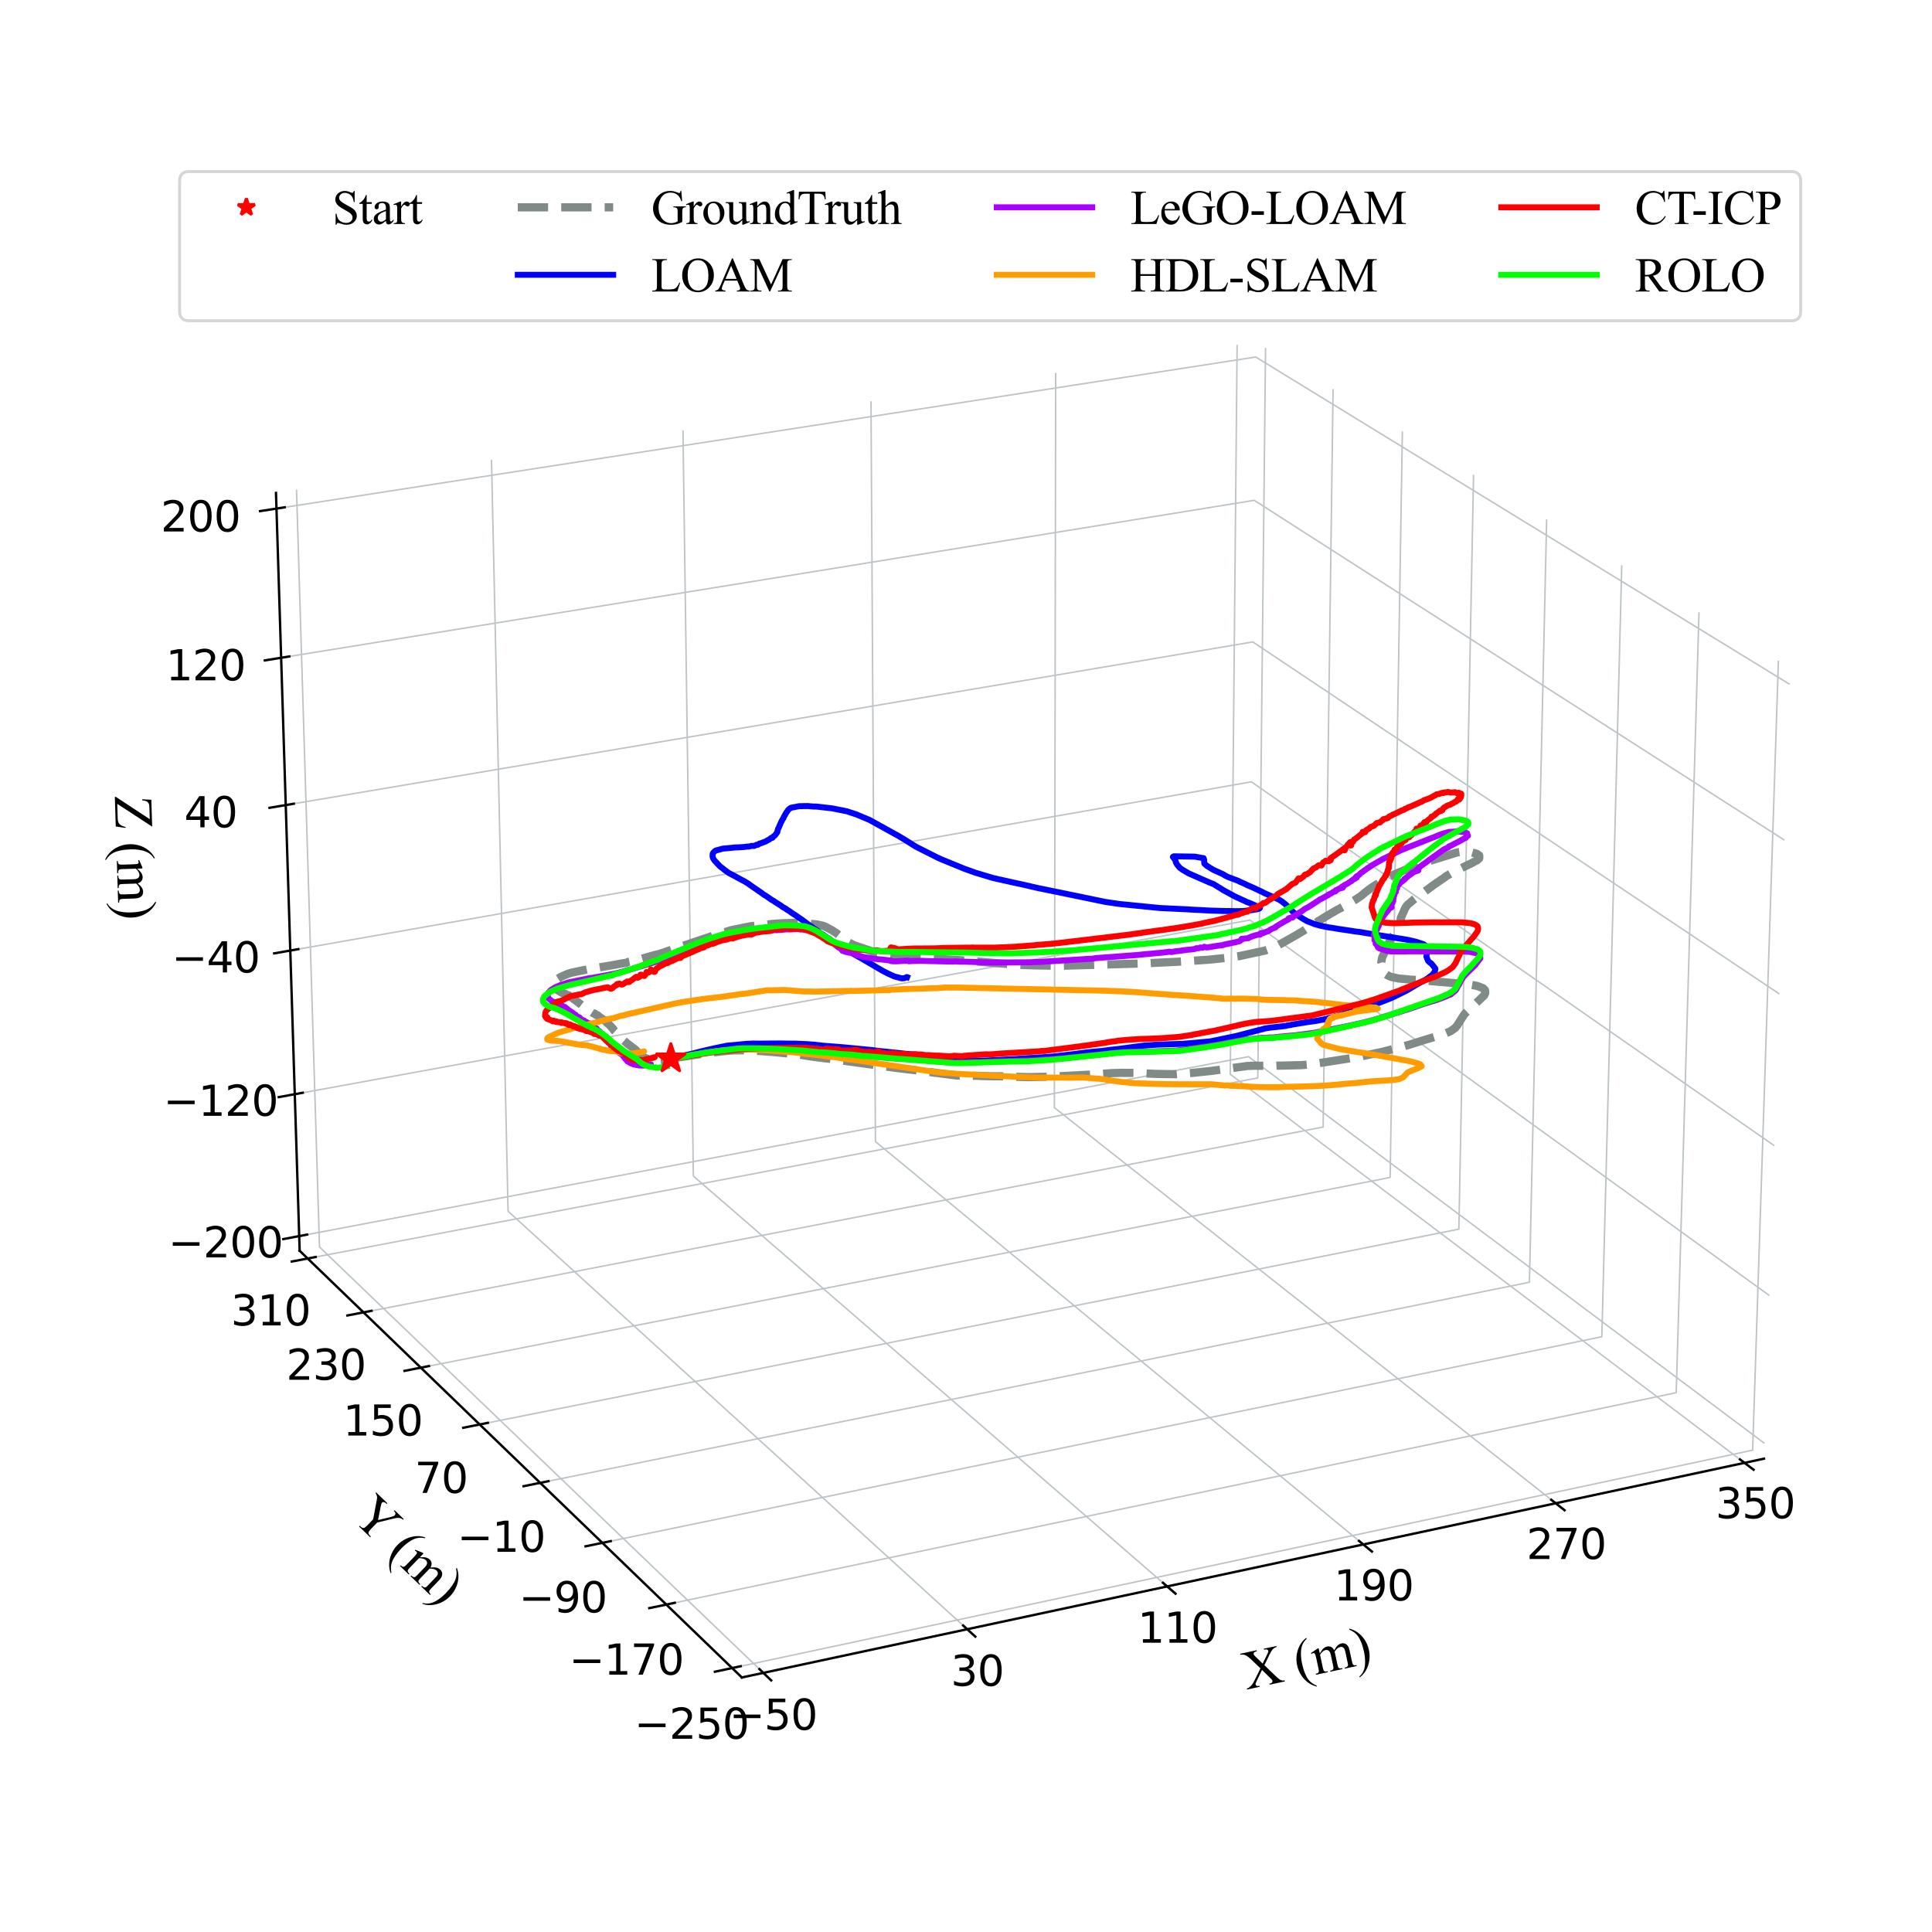 <?xml version="1.0" encoding="utf-8" standalone="no"?>
<!DOCTYPE svg PUBLIC "-//W3C//DTD SVG 1.1//EN"
  "http://www.w3.org/Graphics/SVG/1.1/DTD/svg11.dtd">
<svg xmlns:xlink="http://www.w3.org/1999/xlink" width="648pt" height="648pt" viewBox="0 0 648 648" xmlns="http://www.w3.org/2000/svg" version="1.1">
 <defs>
  <style type="text/css">*{stroke-linejoin: round; stroke-linecap: butt}</style>
 </defs>
 <g id="figure_1">
  <g id="patch_1">
   <path d="M 0 648 
L 648 648 
L 648 0 
L 0 0 
z
" style="fill: #ffffff"/>
  </g>
  <g id="patch_2">
   <path d="M 42.12 623.7 
L 622.08 623.7 
L 622.08 43.74 
L 42.12 43.74 
z
" style="fill: #ffffff"/>
  </g>
  <g id="pane3d_1">
   <g id="patch_3">
    <path d="M 591.642 489.248 
L 418.722 359.16 
L 421.214 114.703 
L 600.431 224.014 
" style="fill: #ffffff; stroke: #ffffff; stroke-linejoin: miter"/>
   </g>
  </g>
  <g id="pane3d_2">
   <g id="patch_4">
    <path d="M 100.507 419.514 
L 418.722 359.16 
L 421.214 114.703 
L 92.568 165.332 
" style="fill: #ffffff; stroke: #ffffff; stroke-linejoin: miter"/>
   </g>
  </g>
  <g id="pane3d_3">
   <g id="patch_5">
    <path d="M 248.821 562.627 
L 591.642 489.248 
L 418.722 359.16 
L 100.507 419.514 
" style="fill: #ffffff; stroke: #ffffff; stroke-linejoin: miter"/>
   </g>
  </g>
  <g id="grid3d_1">
   <g id="Line3DCollection_1">
    <path d="M 256.022 561.085 
L 107.161 418.252 
L 99.45 164.272 
" style="fill: none; stroke: #bdc3c7; stroke-width: 0.5"/>
    <path d="M 324.406 546.448 
L 170.413 406.255 
L 164.848 154.197 
" style="fill: none; stroke: #bdc3c7; stroke-width: 0.5"/>
    <path d="M 391.471 532.093 
L 232.558 394.469 
L 229.065 144.304 
" style="fill: none; stroke: #bdc3c7; stroke-width: 0.5"/>
    <path d="M 457.252 518.013 
L 293.625 382.887 
L 292.132 134.589 
" style="fill: none; stroke: #bdc3c7; stroke-width: 0.5"/>
    <path d="M 521.789 504.199 
L 353.641 371.504 
L 354.079 125.046 
" style="fill: none; stroke: #bdc3c7; stroke-width: 0.5"/>
    <path d="M 585.114 490.645 
L 412.634 360.315 
L 414.937 115.671 
" style="fill: none; stroke: #bdc3c7; stroke-width: 0.5"/>
   </g>
  </g>
  <g id="grid3d_2">
   <g id="Line3DCollection_2">
    <path d="M 596.484 221.607 
L 587.845 486.391 
L 245.549 559.47 
" style="fill: none; stroke: #bdc3c7; stroke-width: 0.5"/>
    <path d="M 569.849 205.361 
L 562.212 467.108 
L 223.481 538.176 
" style="fill: none; stroke: #bdc3c7; stroke-width: 0.5"/>
    <path d="M 543.949 189.564 
L 537.263 448.338 
L 202.031 517.477 
" style="fill: none; stroke: #bdc3c7; stroke-width: 0.5"/>
    <path d="M 518.753 174.196 
L 512.97 430.063 
L 181.173 497.351 
" style="fill: none; stroke: #bdc3c7; stroke-width: 0.5"/>
    <path d="M 494.234 159.241 
L 489.308 412.262 
L 160.882 477.772 
" style="fill: none; stroke: #bdc3c7; stroke-width: 0.5"/>
    <path d="M 470.363 144.681 
L 466.253 394.918 
L 141.137 458.719 
" style="fill: none; stroke: #bdc3c7; stroke-width: 0.5"/>
    <path d="M 447.116 130.502 
L 443.781 378.012 
L 121.915 440.171 
" style="fill: none; stroke: #bdc3c7; stroke-width: 0.5"/>
    <path d="M 424.469 116.688 
L 421.871 361.53 
L 103.196 422.109 
" style="fill: none; stroke: #bdc3c7; stroke-width: 0.5"/>
   </g>
  </g>
  <g id="grid3d_3">
   <g id="Line3DCollection_3">
    <path d="M 100.354 414.59 
L 418.77 354.418 
L 591.812 484.118 
" style="fill: none; stroke: #bdc3c7; stroke-width: 0.5"/>
    <path d="M 98.867 366.999 
L 419.237 308.596 
L 593.455 434.524 
" style="fill: none; stroke: #bdc3c7; stroke-width: 0.5"/>
    <path d="M 97.362 318.814 
L 419.71 262.228 
L 595.12 384.278 
" style="fill: none; stroke: #bdc3c7; stroke-width: 0.5"/>
    <path d="M 95.838 270.024 
L 420.189 215.303 
L 596.807 333.368 
" style="fill: none; stroke: #bdc3c7; stroke-width: 0.5"/>
    <path d="M 94.295 220.617 
L 420.673 167.812 
L 598.517 281.78 
" style="fill: none; stroke: #bdc3c7; stroke-width: 0.5"/>
    <path d="M 92.732 170.58 
L 421.163 119.744 
L 600.249 229.5 
" style="fill: none; stroke: #bdc3c7; stroke-width: 0.5"/>
   </g>
  </g>
  <g id="axis3d_1">
   <g id="line2d_1">
    <path d="M 591.642 489.248 
L 248.821 562.627 
" style="fill: none; stroke: #000000; stroke-width: 0.8; stroke-linecap: square"/>
   </g>
   <g id="xtick_1">
    <g id="line2d_2">
     <path d="M 254.707 559.824 
L 258.658 563.615 
" style="fill: none; stroke: #000000; stroke-width: 0.8; stroke-linecap: square"/>
    </g>
    <g id="text_1">
     <!-- −50 -->
     <g transform="translate(244.58 580.166) scale(0.14 -0.14)">
      <defs>
       <path id="DejaVuSans-2212" d="M 678 2272 
L 4684 2272 
L 4684 1741 
L 678 1741 
L 678 2272 
z
" transform="scale(0.016)"/>
       <path id="DejaVuSans-35" d="M 691 4666 
L 3169 4666 
L 3169 4134 
L 1269 4134 
L 1269 2991 
Q 1406 3038 1543 3061 
Q 1681 3084 1819 3084 
Q 2600 3084 3056 2656 
Q 3513 2228 3513 1497 
Q 3513 744 3044 326 
Q 2575 -91 1722 -91 
Q 1428 -91 1123 -41 
Q 819 9 494 109 
L 494 744 
Q 775 591 1075 516 
Q 1375 441 1709 441 
Q 2250 441 2565 725 
Q 2881 1009 2881 1497 
Q 2881 1984 2565 2268 
Q 2250 2553 1709 2553 
Q 1456 2553 1204 2497 
Q 953 2441 691 2322 
L 691 4666 
z
" transform="scale(0.016)"/>
       <path id="DejaVuSans-30" d="M 2034 4250 
Q 1547 4250 1301 3770 
Q 1056 3291 1056 2328 
Q 1056 1369 1301 889 
Q 1547 409 2034 409 
Q 2525 409 2770 889 
Q 3016 1369 3016 2328 
Q 3016 3291 2770 3770 
Q 2525 4250 2034 4250 
z
M 2034 4750 
Q 2819 4750 3233 4129 
Q 3647 3509 3647 2328 
Q 3647 1150 3233 529 
Q 2819 -91 2034 -91 
Q 1250 -91 836 529 
Q 422 1150 422 2328 
Q 422 3509 836 4129 
Q 1250 4750 2034 4750 
z
" transform="scale(0.016)"/>
      </defs>
      <use xlink:href="#DejaVuSans-2212"/>
      <use xlink:href="#DejaVuSans-35" x="83.789"/>
      <use xlink:href="#DejaVuSans-30" x="147.412"/>
     </g>
    </g>
   </g>
   <g id="xtick_2">
    <g id="line2d_3">
     <path d="M 323.047 545.211 
L 327.131 548.929 
" style="fill: none; stroke: #000000; stroke-width: 0.8; stroke-linecap: square"/>
    </g>
    <g id="text_2">
     <!-- 30 -->
     <g transform="translate(318.891 565.426) scale(0.14 -0.14)">
      <defs>
       <path id="DejaVuSans-33" d="M 2597 2516 
Q 3050 2419 3304 2112 
Q 3559 1806 3559 1356 
Q 3559 666 3084 287 
Q 2609 -91 1734 -91 
Q 1441 -91 1130 -33 
Q 819 25 488 141 
L 488 750 
Q 750 597 1062 519 
Q 1375 441 1716 441 
Q 2309 441 2620 675 
Q 2931 909 2931 1356 
Q 2931 1769 2642 2001 
Q 2353 2234 1838 2234 
L 1294 2234 
L 1294 2753 
L 1863 2753 
Q 2328 2753 2575 2939 
Q 2822 3125 2822 3475 
Q 2822 3834 2567 4026 
Q 2313 4219 1838 4219 
Q 1578 4219 1281 4162 
Q 984 4106 628 3988 
L 628 4550 
Q 988 4650 1302 4700 
Q 1616 4750 1894 4750 
Q 2613 4750 3031 4423 
Q 3450 4097 3450 3541 
Q 3450 3153 3228 2886 
Q 3006 2619 2597 2516 
z
" transform="scale(0.016)"/>
      </defs>
      <use xlink:href="#DejaVuSans-33"/>
      <use xlink:href="#DejaVuSans-30" x="63.623"/>
     </g>
    </g>
   </g>
   <g id="xtick_3">
    <g id="line2d_4">
     <path d="M 390.069 530.88 
L 394.28 534.526 
" style="fill: none; stroke: #000000; stroke-width: 0.8; stroke-linecap: square"/>
    </g>
    <g id="text_3">
     <!-- 110 -->
     <g transform="translate(381.56 550.971) scale(0.14 -0.14)">
      <defs>
       <path id="DejaVuSans-31" d="M 794 531 
L 1825 531 
L 1825 4091 
L 703 3866 
L 703 4441 
L 1819 4666 
L 2450 4666 
L 2450 531 
L 3481 531 
L 3481 0 
L 794 0 
L 794 531 
z
" transform="scale(0.016)"/>
      </defs>
      <use xlink:href="#DejaVuSans-31"/>
      <use xlink:href="#DejaVuSans-31" x="63.623"/>
      <use xlink:href="#DejaVuSans-30" x="127.246"/>
     </g>
    </g>
   </g>
   <g id="xtick_4">
    <g id="line2d_5">
     <path d="M 455.811 516.823 
L 460.143 520.4 
" style="fill: none; stroke: #000000; stroke-width: 0.8; stroke-linecap: square"/>
    </g>
    <g id="text_4">
     <!-- 190 -->
     <g transform="translate(447.398 536.793) scale(0.14 -0.14)">
      <defs>
       <path id="DejaVuSans-39" d="M 703 97 
L 703 672 
Q 941 559 1184 500 
Q 1428 441 1663 441 
Q 2288 441 2617 861 
Q 2947 1281 2994 2138 
Q 2813 1869 2534 1725 
Q 2256 1581 1919 1581 
Q 1219 1581 811 2004 
Q 403 2428 403 3163 
Q 403 3881 828 4315 
Q 1253 4750 1959 4750 
Q 2769 4750 3195 4129 
Q 3622 3509 3622 2328 
Q 3622 1225 3098 567 
Q 2575 -91 1691 -91 
Q 1453 -91 1209 -44 
Q 966 3 703 97 
z
M 1959 2075 
Q 2384 2075 2632 2365 
Q 2881 2656 2881 3163 
Q 2881 3666 2632 3958 
Q 2384 4250 1959 4250 
Q 1534 4250 1286 3958 
Q 1038 3666 1038 3163 
Q 1038 2656 1286 2365 
Q 1534 2075 1959 2075 
z
" transform="scale(0.016)"/>
      </defs>
      <use xlink:href="#DejaVuSans-31"/>
      <use xlink:href="#DejaVuSans-39" x="63.623"/>
      <use xlink:href="#DejaVuSans-30" x="127.246"/>
     </g>
    </g>
   </g>
   <g id="xtick_5">
    <g id="line2d_6">
     <path d="M 520.309 503.031 
L 524.756 506.541 
" style="fill: none; stroke: #000000; stroke-width: 0.8; stroke-linecap: square"/>
    </g>
    <g id="text_5">
     <!-- 270 -->
     <g transform="translate(511.987 522.884) scale(0.14 -0.14)">
      <defs>
       <path id="DejaVuSans-32" d="M 1228 531 
L 3431 531 
L 3431 0 
L 469 0 
L 469 531 
Q 828 903 1448 1529 
Q 2069 2156 2228 2338 
Q 2531 2678 2651 2914 
Q 2772 3150 2772 3378 
Q 2772 3750 2511 3984 
Q 2250 4219 1831 4219 
Q 1534 4219 1204 4116 
Q 875 4013 500 3803 
L 500 4441 
Q 881 4594 1212 4672 
Q 1544 4750 1819 4750 
Q 2544 4750 2975 4387 
Q 3406 4025 3406 3419 
Q 3406 3131 3298 2873 
Q 3191 2616 2906 2266 
Q 2828 2175 2409 1742 
Q 1991 1309 1228 531 
z
" transform="scale(0.016)"/>
       <path id="DejaVuSans-37" d="M 525 4666 
L 3525 4666 
L 3525 4397 
L 1831 0 
L 1172 0 
L 2766 4134 
L 525 4134 
L 525 4666 
z
" transform="scale(0.016)"/>
      </defs>
      <use xlink:href="#DejaVuSans-32"/>
      <use xlink:href="#DejaVuSans-37" x="63.623"/>
      <use xlink:href="#DejaVuSans-30" x="127.246"/>
     </g>
    </g>
   </g>
   <g id="xtick_6">
    <g id="line2d_7">
     <path d="M 583.597 489.499 
L 588.155 492.943 
" style="fill: none; stroke: #000000; stroke-width: 0.8; stroke-linecap: square"/>
    </g>
    <g id="text_6">
     <!-- 350 -->
     <g transform="translate(575.362 509.236) scale(0.14 -0.14)">
      <use xlink:href="#DejaVuSans-33"/>
      <use xlink:href="#DejaVuSans-35" x="63.623"/>
      <use xlink:href="#DejaVuSans-30" x="127.246"/>
     </g>
    </g>
   </g>
   <g id="text_7">
    <!-- X (m) -->
    <g transform="translate(418.136 566.697) rotate(-12.082) scale(0.18 -0.18)">
     <defs>
      <path id="TimesNewRomanPSMT-58" d="M 2613 2347 
L 3522 991 
Q 3900 428 4083 279 
Q 4266 131 4547 116 
L 4547 0 
L 2728 0 
L 2728 116 
Q 2909 119 2997 153 
Q 3063 181 3105 239 
Q 3147 297 3147 356 
Q 3147 428 3119 500 
Q 3097 553 2947 775 
L 2228 1863 
L 1341 725 
Q 1200 544 1172 483 
Q 1144 422 1144 356 
Q 1144 256 1228 190 
Q 1313 125 1550 116 
L 1550 0 
L 47 0 
L 47 116 
Q 206 131 322 181 
Q 516 263 691 400 
Q 866 538 1091 822 
L 2091 2084 
L 1256 3306 
Q 916 3803 678 3958 
Q 441 4113 131 4122 
L 131 4238 
L 2091 4238 
L 2091 4122 
Q 1841 4113 1748 4041 
Q 1656 3969 1656 3881 
Q 1656 3766 1806 3544 
L 2456 2572 
L 3209 3525 
Q 3341 3694 3370 3756 
Q 3400 3819 3400 3884 
Q 3400 3950 3363 4000 
Q 3316 4066 3244 4092 
Q 3172 4119 2947 4122 
L 2947 4238 
L 4450 4238 
L 4450 4122 
Q 4272 4113 4159 4066 
Q 3991 3994 3850 3872 
Q 3709 3750 3453 3422 
L 2613 2347 
z
" transform="scale(0.016)"/>
      <path id="TimesNewRomanPSMT-20" transform="scale(0.016)"/>
      <path id="TimesNewRomanPSMT-28" d="M 1988 -1253 
L 1988 -1369 
Q 1516 -1131 1200 -813 
Q 750 -359 506 256 
Q 263 872 263 1534 
Q 263 2503 741 3301 
Q 1219 4100 1988 4444 
L 1988 4313 
Q 1603 4100 1356 3731 
Q 1109 3363 987 2797 
Q 866 2231 866 1616 
Q 866 947 969 400 
Q 1050 -31 1165 -292 
Q 1281 -553 1476 -793 
Q 1672 -1034 1988 -1253 
z
" transform="scale(0.016)"/>
      <path id="TimesNewRomanPSMT-6d" d="M 1050 2338 
Q 1363 2650 1419 2697 
Q 1559 2816 1721 2881 
Q 1884 2947 2044 2947 
Q 2313 2947 2506 2790 
Q 2700 2634 2766 2338 
Q 3088 2713 3309 2830 
Q 3531 2947 3766 2947 
Q 3994 2947 4170 2830 
Q 4347 2713 4450 2447 
Q 4519 2266 4519 1878 
L 4519 647 
Q 4519 378 4559 278 
Q 4591 209 4675 161 
Q 4759 113 4950 113 
L 4950 0 
L 3538 0 
L 3538 113 
L 3597 113 
Q 3781 113 3884 184 
Q 3956 234 3988 344 
Q 4000 397 4000 647 
L 4000 1878 
Q 4000 2228 3916 2372 
Q 3794 2572 3525 2572 
Q 3359 2572 3192 2489 
Q 3025 2406 2788 2181 
L 2781 2147 
L 2788 2013 
L 2788 647 
Q 2788 353 2820 281 
Q 2853 209 2943 161 
Q 3034 113 3253 113 
L 3253 0 
L 1806 0 
L 1806 113 
Q 2044 113 2133 169 
Q 2222 225 2256 338 
Q 2272 391 2272 647 
L 2272 1878 
Q 2272 2228 2169 2381 
Q 2031 2581 1784 2581 
Q 1616 2581 1450 2491 
Q 1191 2353 1050 2181 
L 1050 647 
Q 1050 366 1089 281 
Q 1128 197 1204 155 
Q 1281 113 1516 113 
L 1516 0 
L 100 0 
L 100 113 
Q 297 113 375 155 
Q 453 197 493 289 
Q 534 381 534 647 
L 534 1741 
Q 534 2213 506 2350 
Q 484 2453 437 2492 
Q 391 2531 309 2531 
Q 222 2531 100 2484 
L 53 2597 
L 916 2947 
L 1050 2947 
L 1050 2338 
z
" transform="scale(0.016)"/>
      <path id="TimesNewRomanPSMT-29" d="M 144 4313 
L 144 4444 
Q 619 4209 934 3891 
Q 1381 3434 1625 2820 
Q 1869 2206 1869 1541 
Q 1869 572 1392 -226 
Q 916 -1025 144 -1369 
L 144 -1253 
Q 528 -1038 776 -670 
Q 1025 -303 1145 264 
Q 1266 831 1266 1447 
Q 1266 2113 1163 2663 
Q 1084 3094 967 3353 
Q 850 3613 656 3853 
Q 463 4094 144 4313 
z
" transform="scale(0.016)"/>
     </defs>
     <use xlink:href="#TimesNewRomanPSMT-58"/>
     <use xlink:href="#TimesNewRomanPSMT-20" x="72.217"/>
     <use xlink:href="#TimesNewRomanPSMT-28" x="97.217"/>
     <use xlink:href="#TimesNewRomanPSMT-6d" x="130.518"/>
     <use xlink:href="#TimesNewRomanPSMT-29" x="208.301"/>
    </g>
   </g>
  </g>
  <g id="axis3d_2">
   <g id="line2d_8">
    <path d="M 100.507 419.514 
L 248.821 562.627 
" style="fill: none; stroke: #000000; stroke-width: 0.8; stroke-linecap: square"/>
   </g>
   <g id="xtick_7">
    <g id="line2d_9">
     <path d="M 248.427 558.856 
L 239.788 560.7 
" style="fill: none; stroke: #000000; stroke-width: 0.8; stroke-linecap: square"/>
    </g>
    <g id="text_8">
     <!-- −250 -->
     <g transform="translate(212.742 583.182) scale(0.14 -0.14)">
      <use xlink:href="#DejaVuSans-2212"/>
      <use xlink:href="#DejaVuSans-32" x="83.789"/>
      <use xlink:href="#DejaVuSans-35" x="147.412"/>
      <use xlink:href="#DejaVuSans-30" x="211.035"/>
     </g>
    </g>
   </g>
   <g id="xtick_8">
    <g id="line2d_10">
     <path d="M 226.327 537.579 
L 217.783 539.371 
" style="fill: none; stroke: #000000; stroke-width: 0.8; stroke-linecap: square"/>
    </g>
    <g id="text_9">
     <!-- −170 -->
     <g transform="translate(190.854 561.689) scale(0.14 -0.14)">
      <use xlink:href="#DejaVuSans-2212"/>
      <use xlink:href="#DejaVuSans-31" x="83.789"/>
      <use xlink:href="#DejaVuSans-37" x="147.412"/>
      <use xlink:href="#DejaVuSans-30" x="211.035"/>
     </g>
    </g>
   </g>
   <g id="xtick_9">
    <g id="line2d_11">
     <path d="M 204.845 516.897 
L 196.396 518.64 
" style="fill: none; stroke: #000000; stroke-width: 0.8; stroke-linecap: square"/>
    </g>
    <g id="text_10">
     <!-- −90 -->
     <g transform="translate(174.032 540.799) scale(0.14 -0.14)">
      <use xlink:href="#DejaVuSans-2212"/>
      <use xlink:href="#DejaVuSans-39" x="83.789"/>
      <use xlink:href="#DejaVuSans-30" x="147.412"/>
     </g>
    </g>
   </g>
   <g id="xtick_10">
    <g id="line2d_12">
     <path d="M 183.956 496.786 
L 175.599 498.481 
" style="fill: none; stroke: #000000; stroke-width: 0.8; stroke-linecap: square"/>
    </g>
    <g id="text_11">
     <!-- −10 -->
     <g transform="translate(153.345 520.485) scale(0.14 -0.14)">
      <use xlink:href="#DejaVuSans-2212"/>
      <use xlink:href="#DejaVuSans-31" x="83.789"/>
      <use xlink:href="#DejaVuSans-30" x="147.412"/>
     </g>
    </g>
   </g>
   <g id="xtick_11">
    <g id="line2d_13">
     <path d="M 163.636 477.223 
L 155.369 478.872 
" style="fill: none; stroke: #000000; stroke-width: 0.8; stroke-linecap: square"/>
    </g>
    <g id="text_12">
     <!-- 70 -->
     <g transform="translate(139.087 500.725) scale(0.14 -0.14)">
      <use xlink:href="#DejaVuSans-37"/>
      <use xlink:href="#DejaVuSans-30" x="63.623"/>
     </g>
    </g>
   </g>
   <g id="xtick_12">
    <g id="line2d_14">
     <path d="M 143.861 458.184 
L 135.683 459.789 
" style="fill: none; stroke: #000000; stroke-width: 0.8; stroke-linecap: square"/>
    </g>
    <g id="text_13">
     <!-- 150 -->
     <g transform="translate(115.05 481.496) scale(0.14 -0.14)">
      <use xlink:href="#DejaVuSans-31"/>
      <use xlink:href="#DejaVuSans-35" x="63.623"/>
      <use xlink:href="#DejaVuSans-30" x="127.246"/>
     </g>
    </g>
   </g>
   <g id="xtick_13">
    <g id="line2d_15">
     <path d="M 124.611 439.651 
L 116.519 441.213 
" style="fill: none; stroke: #000000; stroke-width: 0.8; stroke-linecap: square"/>
    </g>
    <g id="text_14">
     <!-- 230 -->
     <g transform="translate(95.986 462.777) scale(0.14 -0.14)">
      <use xlink:href="#DejaVuSans-32"/>
      <use xlink:href="#DejaVuSans-33" x="63.623"/>
      <use xlink:href="#DejaVuSans-30" x="127.246"/>
     </g>
    </g>
   </g>
   <g id="xtick_14">
    <g id="line2d_16">
     <path d="M 105.863 421.602 
L 97.856 423.124 
" style="fill: none; stroke: #000000; stroke-width: 0.8; stroke-linecap: square"/>
    </g>
    <g id="text_15">
     <!-- 310 -->
     <g transform="translate(77.421 444.548) scale(0.14 -0.14)">
      <use xlink:href="#DejaVuSans-33"/>
      <use xlink:href="#DejaVuSans-31" x="63.623"/>
      <use xlink:href="#DejaVuSans-30" x="127.246"/>
     </g>
    </g>
   </g>
   <g id="text_16">
    <!-- Y (m) -->
    <g transform="translate(117.552 509.215) rotate(-316.022) scale(0.18 -0.18)">
     <defs>
      <path id="TimesNewRomanPSMT-59" d="M 3050 4238 
L 4528 4238 
L 4528 4122 
L 4447 4122 
Q 4366 4122 4209 4050 
Q 4053 3978 3925 3843 
Q 3797 3709 3609 3406 
L 2588 1797 
L 2588 734 
Q 2588 344 2675 247 
Q 2794 116 3050 116 
L 3188 116 
L 3188 0 
L 1388 0 
L 1388 116 
L 1538 116 
Q 1806 116 1919 278 
Q 1988 378 1988 734 
L 1988 1738 
L 825 3513 
Q 619 3825 545 3903 
Q 472 3981 241 4091 
Q 178 4122 59 4122 
L 59 4238 
L 1872 4238 
L 1872 4122 
L 1778 4122 
Q 1631 4122 1507 4053 
Q 1384 3984 1384 3847 
Q 1384 3734 1575 3441 
L 2459 2075 
L 3291 3381 
Q 3478 3675 3478 3819 
Q 3478 3906 3433 3975 
Q 3388 4044 3303 4083 
Q 3219 4122 3050 4122 
L 3050 4238 
z
" transform="scale(0.016)"/>
     </defs>
     <use xlink:href="#TimesNewRomanPSMT-59"/>
     <use xlink:href="#TimesNewRomanPSMT-20" x="68.467"/>
     <use xlink:href="#TimesNewRomanPSMT-28" x="93.467"/>
     <use xlink:href="#TimesNewRomanPSMT-6d" x="126.768"/>
     <use xlink:href="#TimesNewRomanPSMT-29" x="204.551"/>
    </g>
   </g>
  </g>
  <g id="axis3d_3">
   <g id="line2d_17">
    <path d="M 100.507 419.514 
L 92.568 165.332 
" style="fill: none; stroke: #000000; stroke-width: 0.8; stroke-linecap: square"/>
   </g>
   <g id="xtick_15">
    <g id="line2d_18">
     <path d="M 103.018 414.087 
L 95.018 415.599 
" style="fill: none; stroke: #000000; stroke-width: 0.8; stroke-linecap: square"/>
    </g>
    <g id="text_17">
     <!-- −200 -->
     <g transform="translate(56.429 421.734) scale(0.14 -0.14)">
      <use xlink:href="#DejaVuSans-2212"/>
      <use xlink:href="#DejaVuSans-32" x="83.789"/>
      <use xlink:href="#DejaVuSans-30" x="147.412"/>
      <use xlink:href="#DejaVuSans-30" x="211.035"/>
     </g>
    </g>
   </g>
   <g id="xtick_16">
    <g id="line2d_19">
     <path d="M 101.549 366.511 
L 93.497 367.978 
" style="fill: none; stroke: #000000; stroke-width: 0.8; stroke-linecap: square"/>
    </g>
    <g id="text_18">
     <!-- −120 -->
     <g transform="translate(54.793 374.245) scale(0.14 -0.14)">
      <use xlink:href="#DejaVuSans-2212"/>
      <use xlink:href="#DejaVuSans-31" x="83.789"/>
      <use xlink:href="#DejaVuSans-32" x="147.412"/>
      <use xlink:href="#DejaVuSans-30" x="211.035"/>
     </g>
    </g>
   </g>
   <g id="xtick_17">
    <g id="line2d_20">
     <path d="M 100.061 318.341 
L 91.958 319.763 
" style="fill: none; stroke: #000000; stroke-width: 0.8; stroke-linecap: square"/>
    </g>
    <g id="text_19">
     <!-- −40 -->
     <g transform="translate(57.591 326.165) scale(0.14 -0.14)">
      <defs>
       <path id="DejaVuSans-34" d="M 2419 4116 
L 825 1625 
L 2419 1625 
L 2419 4116 
z
M 2253 4666 
L 3047 4666 
L 3047 1625 
L 3713 1625 
L 3713 1100 
L 3047 1100 
L 3047 0 
L 2419 0 
L 2419 1100 
L 313 1100 
L 313 1709 
L 2253 4666 
z
" transform="scale(0.016)"/>
      </defs>
      <use xlink:href="#DejaVuSans-2212"/>
      <use xlink:href="#DejaVuSans-34" x="83.789"/>
      <use xlink:href="#DejaVuSans-30" x="147.412"/>
     </g>
    </g>
   </g>
   <g id="xtick_18">
    <g id="line2d_21">
     <path d="M 98.555 269.566 
L 90.399 270.942 
" style="fill: none; stroke: #000000; stroke-width: 0.8; stroke-linecap: square"/>
    </g>
    <g id="text_20">
     <!-- 40 -->
     <g transform="translate(61.78 277.482) scale(0.14 -0.14)">
      <use xlink:href="#DejaVuSans-34"/>
      <use xlink:href="#DejaVuSans-30" x="63.623"/>
     </g>
    </g>
   </g>
   <g id="xtick_19">
    <g id="line2d_22">
     <path d="M 97.029 220.174 
L 88.82 221.502 
" style="fill: none; stroke: #000000; stroke-width: 0.8; stroke-linecap: square"/>
    </g>
    <g id="text_21">
     <!-- 120 -->
     <g transform="translate(55.629 228.185) scale(0.14 -0.14)">
      <use xlink:href="#DejaVuSans-31"/>
      <use xlink:href="#DejaVuSans-32" x="63.623"/>
      <use xlink:href="#DejaVuSans-30" x="127.246"/>
     </g>
    </g>
   </g>
   <g id="xtick_20">
    <g id="line2d_23">
     <path d="M 95.484 170.154 
L 87.221 171.433 
" style="fill: none; stroke: #000000; stroke-width: 0.8; stroke-linecap: square"/>
    </g>
    <g id="text_22">
     <!-- 200 -->
     <g transform="translate(53.909 178.262) scale(0.14 -0.14)">
      <use xlink:href="#DejaVuSans-32"/>
      <use xlink:href="#DejaVuSans-30" x="63.623"/>
      <use xlink:href="#DejaVuSans-30" x="127.246"/>
     </g>
    </g>
   </g>
   <g id="text_23">
    <!-- Z (m) -->
    <g transform="translate(38.507 267.047) rotate(-271.789) scale(0.18 -0.18)">
     <defs>
      <path id="TimesNewRomanPSMT-5a" d="M 3681 4238 
L 897 256 
L 2634 256 
Q 3034 256 3248 431 
Q 3463 606 3628 1141 
L 3731 1122 
L 3531 0 
L 81 0 
L 81 116 
L 2800 3984 
L 1444 3984 
Q 1106 3984 954 3911 
Q 803 3838 723 3698 
Q 644 3559 578 3178 
L 459 3178 
L 547 4238 
L 3681 4238 
z
" transform="scale(0.016)"/>
     </defs>
     <use xlink:href="#TimesNewRomanPSMT-5a"/>
     <use xlink:href="#TimesNewRomanPSMT-20" x="61.084"/>
     <use xlink:href="#TimesNewRomanPSMT-28" x="86.084"/>
     <use xlink:href="#TimesNewRomanPSMT-6d" x="119.385"/>
     <use xlink:href="#TimesNewRomanPSMT-29" x="197.168"/>
    </g>
   </g>
  </g>
  <g id="axes_1">
   <g id="line2d_24">
    <defs>
     <path id="m7a51de8388" d="M 0 -3 
L -0.674 -0.927 
L -2.853 -0.927 
L -1.09 0.354 
L -1.763 2.427 
L -0 1.146 
L 1.763 2.427 
L 1.09 0.354 
L 2.853 -0.927 
L 0.674 -0.927 
z
" style="stroke: #ff0000; stroke-linejoin: bevel"/>
    </defs>
    <g clip-path="url(#p5e05e4ee00)">
     <use xlink:href="#m7a51de8388" x="225.002" y="355.066" style="fill: #ff0000; stroke: #ff0000; stroke-linejoin: bevel"/>
    </g>
   </g>
   <g id="line2d_25">
    <path d="M 225.002 355.066 
L 231.387 354.082 
L 233.423 353.753 
L 238.939 353.006 
L 244.262 352.421 
L 246.265 352.3 
L 249.115 352.272 
L 252.555 352.36 
L 256.703 352.641 
L 259.931 352.901 
L 268.339 353.767 
L 272.097 354.356 
L 276.327 354.919 
L 278.212 355.121 
L 301.015 358.24 
L 302.129 358.378 
L 303.991 358.601 
L 306.535 358.887 
L 320.932 360.737 
L 324.011 360.759 
L 327.896 360.836 
L 331.145 360.968 
L 335.924 360.998 
L 344.326 361.267 
L 345.483 361.26 
L 352.45 361.132 
L 364.478 360.49 
L 366.668 360.387 
L 372.593 359.94 
L 375.79 359.833 
L 381.302 359.861 
L 383.809 360.016 
L 387.355 360.176 
L 394.379 360.294 
L 399.482 359.896 
L 406.158 359.207 
L 418.443 357.524 
L 420.845 357.444 
L 426.894 357.489 
L 428.206 357.431 
L 430.219 357.404 
L 436.74 357.237 
L 439.123 357.037 
L 442.987 356.494 
L 454.123 354.758 
L 456.94 354.238 
L 463.652 352.781 
L 469.848 351.175 
L 472.725 350.4 
L 477.769 348.804 
L 484.136 346.892 
L 486.396 345.931 
L 487.983 344.843 
L 488.672 344.047 
L 491.21 340.092 
L 497.765 333.899 
L 498.155 332.983 
L 498.114 332.308 
L 498.025 332.039 
L 497.411 331.447 
L 495.62 330.74 
L 494.429 330.485 
L 492.478 330.157 
L 475.861 328.707 
L 473.387 328.594 
L 469.114 328.195 
L 466.572 327.654 
L 465.533 327.207 
L 464.638 326.583 
L 464.189 325.542 
L 464.149 325.296 
L 463.86 324.85 
L 463.66 323.987 
L 463.518 323.748 
L 463.375 322.915 
L 463.294 322.676 
L 463.591 321.105 
L 464.407 319.423 
L 464.439 319.101 
L 464.786 318.504 
L 464.986 317.91 
L 465.479 317.036 
L 465.724 316.416 
L 466.635 314.712 
L 467.006 314.267 
L 467.14 313.964 
L 467.923 312.987 
L 468.006 312.824 
L 468.5 312.176 
L 468.984 311.319 
L 469.748 309.076 
L 469.742 308.473 
L 469.922 308.215 
L 469.827 307.906 
L 470.766 305.857 
L 471.144 304.898 
L 471.69 303.981 
L 472.224 303.34 
L 472.883 302.828 
L 474.1 301.781 
L 476.434 300.023 
L 477.472 299.327 
L 480.911 296.765 
L 483.197 295.209 
L 484.349 294.419 
L 485.081 293.859 
L 487.74 292.318 
L 490.281 291.105 
L 493.819 289.397 
L 494.626 288.924 
L 495.382 288.566 
L 495.912 288.085 
L 496.126 287.893 
L 496.164 287.065 
L 496.12 286.934 
L 495.363 286.393 
L 493.408 285.814 
L 492.081 285.689 
L 490.764 285.6 
L 488.852 285.869 
L 477.935 289.273 
L 475.25 290.2 
L 473.632 290.765 
L 466.681 293.7 
L 465.748 294.226 
L 464.66 294.813 
L 460.19 297.597 
L 458.22 299.061 
L 456.604 300.406 
L 454.855 301.612 
L 452.918 302.716 
L 450.684 304.025 
L 448.025 305.435 
L 444.789 307.329 
L 439.938 310.342 
L 437.165 312.203 
L 435.913 312.958 
L 433.935 314.112 
L 428.068 317.417 
L 427.527 317.535 
L 425.857 318.248 
L 424.193 318.849 
L 415.581 320.703 
L 411.74 321.223 
L 405.528 321.88 
L 394.492 322.603 
L 387.07 322.953 
L 384.784 323.096 
L 356.038 323.92 
L 353.016 323.895 
L 346.148 323.768 
L 341.54 323.611 
L 321.561 322.03 
L 316.479 321.735 
L 314.715 321.602 
L 306.27 321.163 
L 303.801 320.917 
L 297.105 320.102 
L 292.195 318.987 
L 286.442 317.029 
L 284.272 315.912 
L 282.818 314.852 
L 281.665 313.848 
L 280.521 312.964 
L 279.22 312.101 
L 276.939 310.874 
L 276.016 310.503 
L 273.801 310.025 
L 267.731 309.485 
L 262.306 309.667 
L 259.633 309.836 
L 251.784 310.656 
L 245.254 311.983 
L 244.084 312.345 
L 240.874 313.275 
L 229.167 317.213 
L 228.753 317.287 
L 228.01 317.631 
L 226.707 318.104 
L 226.06 318.38 
L 225.458 318.478 
L 220.889 320.043 
L 219.819 320.257 
L 213.969 321.921 
L 210.685 322.631 
L 210.051 322.93 
L 208.49 323.158 
L 204.48 323.891 
L 199.512 324.708 
L 198.02 324.922 
L 191.572 326.265 
L 190.297 326.679 
L 188.198 327.598 
L 186.672 328.542 
L 186.154 329.1 
L 185.756 329.95 
L 185.66 330.201 
L 185.899 330.99 
L 186.106 331.429 
L 186.267 331.647 
L 188.335 332.907 
L 189.726 333.439 
L 190.296 333.809 
L 190.703 333.818 
L 191.439 334.464 
L 191.797 334.597 
L 192.048 334.848 
L 192.463 334.939 
L 192.682 335.287 
L 193.215 335.641 
L 195.18 337.179 
L 195.508 337.327 
L 196.247 337.951 
L 196.656 338.191 
L 197.451 338.814 
L 198.973 339.822 
L 199.479 339.987 
L 199.916 340.391 
L 200.423 340.524 
L 200.693 340.813 
L 202.975 342.423 
L 203.543 343.035 
L 204.2 343.536 
L 205.57 345.002 
L 205.902 345.55 
L 206.485 346.066 
L 206.661 346.338 
L 207.588 347.289 
L 207.965 347.747 
L 208.322 348.004 
L 208.695 348.526 
L 209.942 349.598 
L 210.454 350.05 
L 213.048 352.003 
L 214.03 352.994 
L 214.977 354.012 
L 216.103 354.726 
L 218.329 355.609 
L 220.179 355.891 
L 222.075 355.731 
L 223.05 355.588 
L 223.05 355.588 
" clip-path="url(#p5e05e4ee00)" style="fill: none; stroke-dasharray: 10.175,4.4; stroke-dashoffset: 0; stroke: #808a87; stroke-width: 2.75"/>
   </g>
   <g id="line2d_26">
    <path d="M 225.006 355.065 
L 225.101 355.099 
L 225.121 355.081 
L 225.115 355.074 
L 225.304 355.074 
L 225.959 354.918 
L 226.52 354.812 
L 230.487 353.809 
L 232.382 353.365 
L 233.608 353.033 
L 235.056 352.653 
L 235.784 352.484 
L 238.296 351.896 
L 240.121 351.501 
L 241.971 351.116 
L 243.864 350.724 
L 250.314 350.118 
L 251.57 350.06 
L 252.731 350.01 
L 254.343 350.042 
L 256.443 350.026 
L 257.296 350.026 
L 258.464 350 
L 259.643 350.009 
L 261.565 349.983 
L 264.856 350.046 
L 266.8 350.041 
L 270.793 350.222 
L 273.083 350.396 
L 275.698 350.7 
L 282.958 351.28 
L 292.563 352.2 
L 294.344 352.439 
L 297.39 352.759 
L 299.226 352.942 
L 303.973 353.476 
L 312.564 354.127 
L 317.162 354.61 
L 320.872 355.08 
L 327.649 355.763 
L 331.037 355.699 
L 341.19 355.173 
L 343.015 354.999 
L 346.859 354.797 
L 349.556 354.626 
L 353.284 354.356 
L 360.572 353.504 
L 361.679 353.348 
L 365.005 352.917 
L 366.92 352.734 
L 369.31 352.513 
L 369.905 352.449 
L 370.821 352.331 
L 372.627 352.087 
L 373.463 351.999 
L 374.944 351.845 
L 383.422 350.716 
L 388.338 350.357 
L 396.695 350.109 
L 405.934 349.284 
L 414.748 347.45 
L 424.414 344.927 
L 426.257 344.642 
L 431.045 344.129 
L 431.406 344.062 
L 431.943 343.903 
L 432.24 343.879 
L 432.914 343.785 
L 433.423 343.641 
L 436.795 343.088 
L 438.543 342.808 
L 439.736 342.653 
L 441.733 342.352 
L 445.04 341.711 
L 445.81 341.422 
L 457.691 337.96 
L 460.7 336.944 
L 461.594 336.73 
L 466.853 334.669 
L 471.731 332.26 
L 476.114 329.677 
L 477.394 329.024 
L 478.549 328.327 
L 479.026 327.995 
L 479.559 327.572 
L 480.231 327.111 
L 480.613 326.735 
L 480.68 326.587 
L 481.004 326.202 
L 481.281 325.679 
L 481.333 325.434 
L 481.417 325.175 
L 481.389 324.815 
L 480.404 323.565 
L 480.156 323.286 
L 479.996 323.102 
L 479.613 322.881 
L 478.975 322.271 
L 478.394 320.787 
L 478.746 319.159 
L 478.759 318.919 
L 478.692 317.958 
L 478.676 317.832 
L 478.313 317.308 
L 477.812 316.959 
L 477.44 316.689 
L 475.049 315.903 
L 474.124 315.672 
L 471.87 315.165 
L 464.155 313.941 
L 461.954 313.6 
L 459.554 313.177 
L 457.203 312.79 
L 456.388 312.645 
L 455.851 312.557 
L 454.952 312.475 
L 451.793 311.993 
L 448.383 311.488 
L 447.553 311.321 
L 445.387 311.008 
L 442.864 310.49 
L 440.972 309.969 
L 440.317 309.705 
L 438.105 308.83 
L 437.909 308.62 
L 437.479 308.447 
L 436.866 308.061 
L 434.556 306.589 
L 433.932 306.07 
L 433.764 305.925 
L 433.376 305.55 
L 433.237 305.39 
L 432.598 304.604 
L 432.312 304.353 
L 432.318 304.336 
L 432.269 304.324 
L 431.009 303.175 
L 430.799 303.026 
L 430.014 302.393 
L 428.993 301.736 
L 424.638 299.797 
L 424.256 299.624 
L 423.95 299.504 
L 423.458 299.206 
L 422.767 298.888 
L 421.486 298.289 
L 420.367 297.752 
L 419.592 297.409 
L 418.545 296.968 
L 417.733 296.572 
L 417.5 296.463 
L 417.287 296.336 
L 416.986 296.238 
L 416.794 296.135 
L 415.734 295.69 
L 415.354 295.445 
L 411.798 294.116 
L 411.104 293.764 
L 410.682 293.546 
L 410.365 293.29 
L 409.329 292.816 
L 406.966 291.756 
L 404.768 290.389 
L 403.941 289.644 
L 403.977 289.452 
L 403.863 289.157 
L 403.888 288.792 
L 403.892 288.378 
L 403.802 288.143 
L 403.749 288.035 
L 403.614 287.88 
L 403.687 287.822 
L 403.574 287.825 
L 400.724 287.321 
L 393.728 287.21 
L 393.422 287.368 
L 393.391 287.428 
L 393.448 287.462 
L 393.67 287.798 
L 394.114 288.283 
L 394.293 288.769 
L 394.343 289.144 
L 394.847 290.028 
L 395.691 291.048 
L 396.658 291.738 
L 398.711 292.942 
L 405.962 296.125 
L 406.976 296.501 
L 408.309 297.313 
L 408.58 297.516 
L 409.041 297.745 
L 410.361 298.599 
L 411.236 299.063 
L 413.701 300.415 
L 414.532 300.841 
L 416.769 301.863 
L 417.609 302.23 
L 417.965 302.44 
L 419.491 303.023 
L 421.814 304.051 
L 421.919 304.133 
L 422.211 304.27 
L 422.607 304.515 
L 422.592 304.537 
L 422.251 304.814 
L 421.616 304.978 
L 420.758 305.098 
L 419.802 305.274 
L 419.082 305.328 
L 417.059 305.568 
L 416.072 305.586 
L 415.123 305.605 
L 410.085 305.539 
L 405.664 305.403 
L 401.476 305.171 
L 400.526 305.144 
L 398.291 304.996 
L 389.013 304.55 
L 375.388 303.192 
L 372.324 302.738 
L 370.874 302.535 
L 364 301.111 
L 354.282 299.109 
L 348.072 297.841 
L 342.634 296.593 
L 340.848 296.218 
L 333.121 294.496 
L 327.208 292.722 
L 323.505 291.4 
L 315.795 288.25 
L 314.158 287.493 
L 307.226 283.994 
L 303.471 281.646 
L 301.32 280.363 
L 291.634 275.002 
L 287.273 273.177 
L 283.973 272.091 
L 279.064 271.118 
L 273.764 270.522 
L 272.743 270.52 
L 270.895 270.342 
L 267.985 270.399 
L 265.298 270.921 
L 264.779 271.29 
L 264.457 271.556 
L 264.157 271.926 
L 264.025 272.185 
L 263.708 272.577 
L 263.106 273.649 
L 262.904 274.023 
L 262.729 274.459 
L 262.33 275.056 
L 262.181 275.435 
L 262.017 275.666 
L 261.745 276.293 
L 261.18 277.627 
L 261.049 277.909 
L 260.93 278.056 
L 260.867 278.436 
L 260.731 278.751 
L 260.728 279.083 
L 259.924 280.188 
L 259.326 280.633 
L 259.115 280.823 
L 259.097 280.992 
L 258.915 281.061 
L 258.609 281.053 
L 258.247 281.384 
L 257.931 281.614 
L 257.607 281.748 
L 256.79 282.228 
L 256.381 282.399 
L 256.094 282.482 
L 255.618 282.678 
L 255.101 282.87 
L 254.78 282.907 
L 254.214 283.327 
L 253.698 283.351 
L 252.948 283.741 
L 252.071 283.72 
L 251.158 283.945 
L 250.518 283.945 
L 249.638 284.077 
L 248.003 284.19 
L 246.52 284.234 
L 245.418 284.361 
L 242.431 284.635 
L 240.076 285.27 
L 239.717 285.522 
L 239.331 285.915 
L 239.146 286.126 
L 239.029 286.375 
L 239.003 287.29 
L 239.16 287.845 
L 239.642 288.609 
L 241.495 290.589 
L 242.621 291.437 
L 243.052 291.799 
L 243.647 292.237 
L 244.384 292.76 
L 246.31 293.783 
L 246.862 294.061 
L 247.071 294.217 
L 247.443 294.401 
L 249.868 295.705 
L 251.055 296.433 
L 251.361 296.69 
L 255.539 299.565 
L 255.898 299.845 
L 256.166 300.044 
L 257.005 300.541 
L 258.85 301.831 
L 259.463 302.165 
L 259.998 302.542 
L 261.938 303.766 
L 262.485 304.193 
L 263.541 304.77 
L 263.923 305.102 
L 264.879 305.657 
L 265.358 306.037 
L 266.379 306.715 
L 266.813 306.978 
L 268.292 308.008 
L 268.899 308.414 
L 270.329 309.48 
L 271.482 310.318 
L 272.154 310.731 
L 272.943 311.397 
L 273.626 311.837 
L 274.095 312.137 
L 274.77 312.747 
L 275.863 313.399 
L 277.035 314.277 
L 278.801 315.506 
L 279.761 316.142 
L 280.397 316.578 
L 281.49 317.284 
L 288.587 321.258 
L 294.893 324.936 
L 296.26 325.728 
L 297.94 326.585 
L 300.005 327.519 
L 302.422 328.132 
L 303.236 328.107 
L 304.128 327.801 
L 304.101 327.744 
L 304.068 327.714 
L 304.251 327.759 
L 304.244 327.724 
L 304.232 327.723 
L 304.242 327.727 
L 304.242 327.727 
" clip-path="url(#p5e05e4ee00)" style="fill: none; stroke: #0000ff; stroke-width: 2; stroke-linecap: square"/>
   </g>
   <g id="line2d_27">
    <path d="M 225.018 355.034 
L 224.967 355.095 
L 225.071 355.038 
L 225.101 355.092 
L 224.957 355.031 
L 225.312 355.036 
L 226.539 354.854 
L 226.796 354.764 
L 227.557 354.659 
L 230.919 354.05 
L 232.482 353.771 
L 233.69 353.591 
L 240.081 352.639 
L 242.152 352.332 
L 248.065 351.76 
L 251.232 351.725 
L 252.17 351.673 
L 254.01 351.727 
L 257.109 351.818 
L 257.485 351.768 
L 266.387 352.184 
L 272 352.687 
L 273.586 352.867 
L 275.031 353.006 
L 275.687 353.014 
L 279.256 353.191 
L 282.045 353.51 
L 285.247 353.676 
L 293.53 354.456 
L 293.956 354.439 
L 298.637 354.903 
L 299.481 354.903 
L 302.111 355.151 
L 302.468 355.11 
L 303.542 355.156 
L 305.443 355.245 
L 307.976 355.516 
L 308.414 355.48 
L 314.558 356.007 
L 320.38 356.481 
L 320.544 356.382 
L 323.894 356.356 
L 324.989 356.256 
L 327.631 356.186 
L 328.108 356.254 
L 334.029 355.997 
L 336.935 355.919 
L 346.289 355.653 
L 357.719 354.862 
L 358.227 354.763 
L 359.53 354.673 
L 375.984 352.922 
L 380.058 352.721 
L 380.721 352.753 
L 381.583 352.737 
L 384.954 352.706 
L 393.756 352.408 
L 394.501 352.362 
L 396.357 352.16 
L 407.837 350.487 
L 416.444 348.839 
L 423.512 348.075 
L 423.512 348.075 
L 423.933 348.137 
L 426 347.96 
L 426.813 347.971 
L 427.65 347.91 
L 427.782 347.854 
L 432.717 347.38 
L 434.326 347.249 
L 440.612 346.43 
L 442.799 346.003 
L 448.649 344.811 
L 451.306 344.277 
L 455.042 343.464 
L 457.282 342.962 
L 460.801 342.053 
L 462.624 341.482 
L 462.656 341.509 
L 463.543 341.21 
L 464.523 340.916 
L 465.976 340.491 
L 466.591 340.27 
L 468.465 339.713 
L 469.867 339.28 
L 470.346 339.136 
L 471.117 338.859 
L 471.956 338.645 
L 477.821 336.612 
L 481.975 335.363 
L 482.583 335.111 
L 483.314 334.864 
L 485.299 334.079 
L 485.927 333.75 
L 486.603 333.558 
L 486.75 333.385 
L 488.244 332.173 
L 488.217 332.11 
L 488.506 331.747 
L 488.982 330.801 
L 489.391 330.17 
L 489.682 329.601 
L 490.088 328.715 
L 490.499 328.236 
L 490.63 327.88 
L 491.66 326.763 
L 492.564 325.851 
L 494.837 323.646 
L 494.837 323.646 
L 495.347 322.924 
L 496.512 321.399 
L 496.291 320.304 
L 495.127 319.717 
L 492.913 319.252 
L 490.55 319.135 
L 472.639 319.075 
L 471.815 319.116 
L 470.118 319.157 
L 466.482 319.111 
L 466 319.044 
L 465.246 318.931 
L 462.658 318.102 
L 462.2 317.797 
L 462.241 317.539 
L 462.002 317.356 
L 461.965 317.237 
L 461.855 317.143 
L 461.975 316.835 
L 461.998 316.633 
L 461.86 316.56 
L 461.388 316.533 
L 461.604 316.082 
L 461.455 315.866 
L 461.47 315.776 
L 461.384 315.599 
L 461.4 315.362 
L 461 315.341 
L 460.989 315.289 
L 461.282 314.912 
L 461.274 314.815 
L 461.11 314.753 
L 461.161 314.315 
L 460.976 314.379 
L 460.975 314.263 
L 461.03 313.882 
L 461.069 313.834 
L 460.996 313.808 
L 460.89 313.814 
L 460.893 313.728 
L 460.781 313.62 
L 461.155 313.374 
L 461.09 313.306 
L 461.095 312.945 
L 460.954 312.852 
L 461.362 312.551 
L 461.546 312.149 
L 461.742 311.927 
L 461.971 311.545 
L 461.918 311.543 
L 461.999 311.399 
L 462.179 311.143 
L 462.018 310.931 
L 462.39 310.691 
L 462.271 310.579 
L 462.402 310.411 
L 462.531 310.221 
L 462.394 310.093 
L 462.601 309.81 
L 462.736 309.538 
L 462.857 309.401 
L 462.969 309.184 
L 463.07 309.101 
L 463.212 308.891 
L 463.17 308.74 
L 463.304 308.508 
L 463.381 308.275 
L 463.428 308.18 
L 463.617 307.929 
L 463.69 307.694 
L 463.965 307.451 
L 463.993 307.286 
L 465.384 305.479 
L 465.572 305.388 
L 465.625 305.092 
L 465.622 304.956 
L 465.622 304.956 
L 466.485 304.492 
L 466.764 304.323 
L 465.976 304.394 
L 465.976 304.394 
L 466.546 304.034 
L 466.379 303.943 
L 466.379 303.943 
L 466.605 303.667 
L 466.664 303.38 
L 466.847 303.212 
L 466.717 303.194 
L 466.669 303.042 
L 467.089 302.697 
L 466.823 302.693 
L 466.766 302.577 
L 466.985 302.448 
L 467.294 302.226 
L 467.319 302.143 
L 467.084 302.21 
L 467.3 302.061 
L 467.018 301.84 
L 467.055 301.658 
L 467.055 301.658 
L 467.421 301.254 
L 467.105 301.145 
L 467.641 300.356 
L 467.429 300.402 
L 467.373 300.211 
L 468.157 299.164 
L 467.93 299.191 
L 467.848 299.163 
L 468.057 298.843 
L 468.214 298.672 
L 468.113 298.529 
L 468.168 298.489 
L 468.416 298.076 
L 468.348 298.074 
L 468.477 298.003 
L 468.571 297.942 
L 468.559 297.926 
L 468.353 297.846 
L 468.373 297.789 
L 468.705 297.349 
L 469.104 296.75 
L 469.332 296.534 
L 469.255 296.522 
L 469.271 296.459 
L 469.597 296.148 
L 471.273 294.854 
L 471.088 294.757 
L 471.876 294.221 
L 472.023 294.147 
L 471.984 294.112 
L 472.271 293.883 
L 473.666 292.882 
L 473.508 292.802 
L 474.786 292.255 
L 475.7 291.972 
L 474.911 291.936 
L 474.999 291.867 
L 476.107 290.94 
L 476.04 290.831 
L 478.186 289.313 
L 478.368 289.183 
L 479.323 288.442 
L 479.773 288.125 
L 484.15 284.988 
L 485.899 284.106 
L 485.929 283.915 
L 486.716 283.586 
L 487.243 283.326 
L 487.852 282.976 
L 488.985 282.428 
L 491.159 281.221 
L 491.653 280.991 
L 491.693 280.925 
L 491.536 280.999 
L 491.576 280.848 
L 492 280.492 
L 492.372 280.309 
L 492.037 280.183 
L 492.044 280.121 
L 492.203 279.967 
L 492.11 279.891 
L 491.921 279.758 
L 492.078 279.491 
L 491.286 279.152 
L 490.78 279.07 
L 489.973 278.996 
L 489.382 278.91 
L 489.036 278.805 
L 487.933 278.919 
L 485.924 279.039 
L 483.656 279.692 
L 482.621 280.086 
L 482.188 280.255 
L 481.397 280.63 
L 480.313 281.023 
L 477.765 282.032 
L 477.765 282.032 
L 476.411 282.569 
L 475.404 282.967 
L 475.404 282.967 
L 472.393 284.144 
L 472.393 284.144 
L 469.8 285.207 
L 469.8 285.207 
L 463.751 288.165 
L 460.106 290.259 
L 459.549 290.662 
L 458.689 291.191 
L 456.89 292.512 
L 456.524 292.744 
L 455.922 293.332 
L 455.765 293.516 
L 455.064 293.861 
L 454.753 294.162 
L 455.115 294.141 
L 455.067 294.329 
L 454.439 294.568 
L 454.557 294.627 
L 454.493 294.715 
L 453.977 294.92 
L 453.241 295.464 
L 453.249 295.559 
L 453.081 295.581 
L 452.061 296.295 
L 451.317 296.679 
L 450.869 296.894 
L 450.946 296.962 
L 450.728 297.162 
L 450.078 297.393 
L 449.758 297.678 
L 450.202 297.48 
L 450.343 297.756 
L 449.235 298.013 
L 447.999 298.622 
L 448.137 298.771 
L 447.815 299.01 
L 447.306 299.1 
L 446.931 299.351 
L 446.562 299.603 
L 445.569 300.047 
L 445.634 300.156 
L 444.902 300.522 
L 444.042 301.013 
L 443.065 301.521 
L 442.661 301.676 
L 442.239 302.034 
L 438.667 304.34 
L 438.32 304.464 
L 437.356 305.029 
L 436.976 305.383 
L 435.737 306.161 
L 433.462 307.602 
L 433.586 307.717 
L 432.816 307.798 
L 432.216 308.018 
L 432.275 308.272 
L 431.659 308.645 
L 430.784 309.057 
L 430.692 309.163 
L 429.962 309.566 
L 429.47 309.854 
L 428.754 310.3 
L 428.332 310.566 
L 427.761 310.922 
L 427.925 310.963 
L 427.442 311.243 
L 426.838 311.427 
L 426.197 311.769 
L 425.959 311.853 
L 426.026 311.885 
L 425.635 312.169 
L 424.259 312.727 
L 423.521 313.017 
L 423.261 312.859 
L 422.693 313.118 
L 422.767 313.365 
L 422.676 313.476 
L 421.795 313.517 
L 419.772 314.092 
L 419.948 314.11 
L 419.668 314.189 
L 418.878 314.484 
L 418.671 314.615 
L 418.762 314.658 
L 416.453 314.896 
L 416.808 315.003 
L 416.318 315.187 
L 415.847 315.656 
L 414.532 315.989 
L 410.471 316.838 
L 410.45 316.916 
L 410.147 316.994 
L 408.641 317.171 
L 404.795 317.789 
L 404.008 317.6 
L 403.902 317.535 
L 403.431 317.866 
L 402.571 317.812 
L 402.157 318.024 
L 401.447 318.04 
L 401.109 318.067 
L 400.803 318.285 
L 399.335 318.478 
L 398.159 318.557 
L 395.544 318.945 
L 394.035 319.102 
L 393.138 319.287 
L 392.776 319.319 
L 392.305 319.192 
L 390.296 319.472 
L 383.755 320.078 
L 381.255 320.328 
L 381.255 320.328 
L 372.349 320.992 
L 367.541 321.348 
L 366.274 321.569 
L 365.164 321.6 
L 365.164 321.6 
L 348.557 322.65 
L 347.008 322.679 
L 345.606 322.754 
L 332.766 322.844 
L 328.757 322.72 
L 323.4 322.552 
L 321.892 322.563 
L 320.478 322.441 
L 319.51 322.53 
L 311.25 322.333 
L 309.147 322.266 
L 305.766 322.338 
L 304.806 322.412 
L 304.65 322.202 
L 300.469 322.438 
L 299.335 322.406 
L 298.763 322.327 
L 298.747 322.18 
L 295.731 321.814 
L 294.396 321.715 
L 293.118 321.526 
L 290.668 321.154 
L 289.725 320.994 
L 288.147 320.546 
L 287.632 320.367 
L 287.405 320.451 
L 287.1 320.268 
L 286.715 319.899 
L 286.063 319.768 
L 285.991 319.668 
L 285.748 319.584 
L 284.714 319.519 
L 283.255 319.163 
L 283.444 319.114 
L 282.54 318.899 
L 282.984 318.847 
L 282.877 318.771 
L 282.245 318.494 
L 282.304 318.287 
L 281.931 318.159 
L 281.774 317.97 
L 281.325 317.841 
L 280.953 317.547 
L 280.593 317.297 
L 280.257 317.01 
L 279.931 316.697 
L 278.442 315.316 
L 278.358 314.984 
L 277.814 314.755 
L 277.454 314.466 
L 276.483 313.787 
L 276.298 313.635 
L 273.118 312.294 
L 271.408 312.042 
L 270.689 311.826 
L 270.693 311.916 
L 269.783 311.93 
L 269.684 311.614 
L 269.167 311.586 
L 268.68 311.777 
L 267.612 311.617 
L 266.599 311.651 
L 264.598 311.733 
L 263.974 311.703 
L 260.426 311.999 
L 259.84 311.948 
L 258.577 312.113 
L 255.827 312.416 
L 251.924 312.844 
L 246.872 313.584 
L 243.755 314.389 
L 235.992 316.885 
L 234.301 317.476 
L 232.156 318.259 
L 232.156 318.259 
L 229.84 319.148 
L 229.738 319.123 
L 223.146 321.617 
L 222.223 321.922 
L 211.656 325.097 
L 207.243 326.314 
L 206.043 326.548 
L 204.644 326.867 
L 198.519 327.99 
L 198.071 328.013 
L 190.594 329.528 
L 187.844 330.457 
L 186.804 330.915 
L 186.349 331.078 
L 184.798 332.031 
L 184.02 332.84 
L 183.851 333.129 
L 183.637 333.88 
L 183.763 334.038 
L 183.582 334.326 
L 183.773 334.461 
L 183.973 334.718 
L 183.937 334.847 
L 185.12 335.797 
L 185.632 336.017 
L 185.933 336.106 
L 185.858 336.168 
L 185.846 336.319 
L 186.376 336.259 
L 186.577 336.316 
L 186.912 336.495 
L 186.947 336.679 
L 187.01 336.648 
L 187.445 336.763 
L 187.589 336.878 
L 188.516 337.243 
L 188.439 337.326 
L 188.691 337.565 
L 188.966 337.553 
L 188.941 337.648 
L 189.066 337.758 
L 189.538 337.768 
L 189.524 337.852 
L 190.253 338.358 
L 190.418 338.572 
L 191.028 339.006 
L 191.908 339.561 
L 191.949 339.67 
L 192.242 339.81 
L 192.385 339.96 
L 192.524 340.101 
L 193.082 340.375 
L 193.271 340.662 
L 193.274 340.803 
L 194.421 341.268 
L 194.393 341.406 
L 194.432 341.549 
L 194.783 341.707 
L 195.236 342.068 
L 195.903 342.278 
L 195.89 342.432 
L 196.527 342.735 
L 196.965 342.927 
L 197.019 343.121 
L 197.886 343.278 
L 197.969 343.587 
L 198.96 344.034 
L 198.906 344.1 
L 199.303 344.626 
L 199.532 344.646 
L 199.606 344.83 
L 199.762 344.901 
L 199.979 344.849 
L 200.26 345.127 
L 200.126 345.243 
L 200.321 345.387 
L 200.481 345.448 
L 200.481 345.448 
L 200.601 345.656 
L 201.145 345.891 
L 201.406 346.33 
L 201.552 346.493 
L 202.01 346.73 
L 201.905 347.004 
L 201.905 347.004 
L 202 347.24 
L 202.45 347.508 
L 202.542 347.625 
L 202.433 347.931 
L 202.433 347.931 
L 202.548 348.037 
L 203.127 348.283 
L 203.127 348.283 
L 203.132 348.581 
L 203.132 348.581 
L 203.421 348.71 
L 203.551 348.815 
L 203.747 349.352 
L 204.099 349.587 
L 204.142 349.809 
L 204.476 349.933 
L 204.757 350.262 
L 204.757 350.262 
L 204.876 350.701 
L 204.876 350.701 
L 205.334 350.957 
L 205.648 351.414 
L 206.084 351.701 
L 206.173 352.028 
L 206.752 352.154 
L 207.315 352.713 
L 207.494 352.848 
L 207.859 352.961 
L 207.902 353.161 
L 207.919 353.293 
L 208.75 353.779 
L 208.733 353.81 
L 208.786 353.944 
L 209.396 354.702 
L 209.71 355.104 
L 210.44 355.985 
L 210.718 356.093 
L 211.56 356.612 
L 212.509 356.99 
L 213.286 357.168 
L 214.366 357.373 
L 215.916 357.384 
L 218.326 356.962 
L 218.272 356.981 
" clip-path="url(#p5e05e4ee00)" style="fill: none; stroke: #aa00ff; stroke-width: 2; stroke-linecap: square"/>
   </g>
   <g id="line2d_28">
    <path d="M 225.006 355.065 
L 225.004 355.059 
L 225.108 355.062 
L 226.181 354.871 
L 227.34 354.683 
L 238.469 352.823 
L 241.834 352.397 
L 242.454 352.295 
L 250.941 352.015 
L 254.514 352.154 
L 258.386 352.356 
L 267.528 353.078 
L 270.48 353.534 
L 271.096 353.562 
L 271.949 353.624 
L 275.991 354.113 
L 276.691 354.232 
L 278.391 354.45 
L 280.319 354.598 
L 282.396 354.984 
L 282.786 355.059 
L 283.399 355.075 
L 284.891 355.38 
L 285.334 355.363 
L 315.6 359.814 
L 318.861 359.977 
L 321.922 360.222 
L 323.15 360.271 
L 324.207 360.34 
L 325.293 360.379 
L 331.31 360.689 
L 342.605 361.242 
L 348.054 361.414 
L 356.054 361.43 
L 358.753 361.466 
L 363.098 361.404 
L 364.214 361.47 
L 365.238 361.556 
L 365.935 361.6 
L 367.773 361.788 
L 368.43 361.783 
L 369.475 361.895 
L 373.712 362.574 
L 374.91 362.698 
L 376.178 362.889 
L 377.713 363.037 
L 378.427 363.096 
L 380.48 363.295 
L 387.607 363.561 
L 389.962 363.602 
L 393.407 363.662 
L 406.486 363.678 
L 410.975 364.106 
L 411.342 364.012 
L 412.175 364.09 
L 412.752 364.191 
L 413.125 364.168 
L 413.67 364.186 
L 416.013 364.272 
L 421.818 364.609 
L 423.003 364.623 
L 425.451 364.657 
L 428.59 364.658 
L 430.455 364.577 
L 431.444 364.534 
L 437.903 364.382 
L 441.332 364.249 
L 443.199 364.176 
L 445.296 364.065 
L 447.676 363.859 
L 449.851 363.662 
L 451.934 363.456 
L 456.492 363.074 
L 457.556 362.935 
L 459.92 362.683 
L 462.561 362.542 
L 466.536 362.299 
L 468.815 362.022 
L 469.385 361.897 
L 470.767 361.264 
L 470.922 361.012 
L 472.069 359.759 
L 472.347 359.596 
L 472.981 359.314 
L 474.114 358.862 
L 474.581 358.666 
L 475.558 358.311 
L 475.981 358.046 
L 476.525 357.83 
L 476.844 357.596 
L 476.362 356.956 
L 475.99 356.821 
L 475.643 356.676 
L 474.698 356.42 
L 473.934 356.211 
L 473.391 356.054 
L 472.925 355.954 
L 470.97 355.584 
L 469.948 355.398 
L 462.251 353.999 
L 461.678 353.884 
L 460.688 353.724 
L 459.683 353.581 
L 458.007 353.261 
L 457.471 353.173 
L 456.569 353.061 
L 454.016 352.641 
L 453.457 352.558 
L 452.982 352.483 
L 449.508 351.902 
L 443.808 350.435 
L 442.949 349.789 
L 442.897 349.584 
L 442.616 349.3 
L 442.493 349.156 
L 442.201 348.804 
L 442.094 348.704 
L 442.052 348.622 
L 441.812 348.407 
L 441.766 348.048 
L 441.874 347.429 
L 442.017 347.291 
L 442.09 347.142 
L 442.544 346.825 
L 442.413 346.786 
L 442.51 346.704 
L 442.738 346.648 
L 442.682 346.64 
L 442.661 346.436 
L 442.88 346.399 
L 442.862 346.333 
L 443.186 345.946 
L 443.343 345.805 
L 443.459 345.558 
L 443.396 345.517 
L 443.479 345.459 
L 443.87 345.135 
L 444.146 345.018 
L 444.235 345.016 
L 444.119 344.92 
L 444.259 344.871 
L 444.492 344.79 
L 444.465 344.765 
L 444.464 344.71 
L 444.954 344.455 
L 445.345 343.802 
L 445.303 343.825 
L 445.532 343.622 
L 445.521 343.613 
L 445.445 343.472 
L 445.519 343.44 
L 445.596 343.312 
L 445.462 343.043 
L 445.507 343.055 
L 445.57 343.006 
L 445.441 342.779 
L 445.553 342.802 
L 445.588 342.574 
L 445.591 342.506 
L 445.68 342.51 
L 445.803 342.439 
L 445.734 342.417 
L 445.673 342.373 
L 445.872 342.376 
L 445.77 342.242 
L 445.821 342.194 
L 445.773 342.221 
L 446.039 342.043 
L 446.009 341.872 
L 445.997 341.768 
L 446.193 341.828 
L 446.181 341.729 
L 446.17 341.607 
L 446.279 341.651 
L 446.671 341.527 
L 446.73 341.525 
L 446.665 341.467 
L 446.514 341.38 
L 446.713 341.429 
L 447.028 341.466 
L 446.977 341.39 
L 447.261 341.325 
L 447.065 341.111 
L 447.254 341.158 
L 447.432 341.107 
L 447.201 341.061 
L 447.29 341.034 
L 447.222 341.019 
L 447.581 341.013 
L 447.55 340.996 
L 447.878 340.974 
L 448.38 340.918 
L 448.245 340.816 
L 448.354 340.809 
L 448.828 340.785 
L 448.711 340.685 
L 449.511 340.711 
L 449.495 340.628 
L 449.552 340.636 
L 449.852 340.604 
L 449.764 340.496 
L 449.779 340.485 
L 450.494 340.425 
L 453.883 339.552 
L 454.18 339.479 
L 454.46 339.457 
L 454.34 339.369 
L 454.311 339.342 
L 454.982 339.281 
L 455.226 339.257 
L 456.888 339.037 
L 456.924 338.969 
L 457.117 338.996 
L 457.41 338.964 
L 457.912 338.899 
L 458.11 338.889 
L 458.708 338.801 
L 459.814 338.674 
L 459.798 338.632 
L 460.592 338.596 
L 460.75 338.514 
L 461.063 338.486 
L 461.048 338.471 
L 461.185 338.48 
L 461.422 338.367 
L 461.676 338.478 
L 461.674 338.464 
L 461.765 338.297 
L 462.036 338.21 
L 462.119 338.263 
L 461.461 337.957 
L 460.251 337.858 
L 459.628 337.811 
L 459.364 337.861 
L 458.456 337.612 
L 457.839 337.514 
L 456.009 337.267 
L 455.706 337.448 
L 454.362 337.481 
L 453.832 337.221 
L 453.562 337.326 
L 450.644 337.091 
L 449.862 336.987 
L 446.905 336.649 
L 446.101 336.546 
L 444.136 336.351 
L 441.679 336.058 
L 441.161 336.016 
L 433.627 335.502 
L 433.614 335.519 
L 431.83 335.502 
L 430.982 335.446 
L 424.478 335.357 
L 423.617 335.267 
L 422.884 335.219 
L 422.543 335.187 
L 421.547 335.057 
L 415.224 334.929 
L 414.219 335 
L 414.225 335.009 
L 413.402 334.952 
L 411.929 334.96 
L 410.617 334.982 
L 409.98 334.969 
L 409.858 334.994 
L 409.663 334.892 
L 409.426 334.869 
L 407.807 334.708 
L 405.682 334.521 
L 403.085 334.359 
L 401.907 334.261 
L 399.584 334.083 
L 397.005 333.905 
L 393.433 333.699 
L 378.948 332.62 
L 370.499 332.283 
L 320.911 331.226 
L 319.034 331.24 
L 317.083 331.224 
L 313.9 331.457 
L 313.035 331.436 
L 307.966 331.634 
L 305.393 331.668 
L 303.705 331.747 
L 302.452 331.778 
L 299.637 331.935 
L 299.228 331.878 
L 298.358 332.099 
L 296.601 332.088 
L 293.984 332.18 
L 285.729 332.373 
L 285.513 332.296 
L 284.709 332.383 
L 283.878 332.366 
L 273.659 332.586 
L 270.601 332.532 
L 269.529 332.545 
L 263.158 332.038 
L 260.311 332.109 
L 257.719 332.152 
L 257.183 332.143 
L 256.635 332.237 
L 250.079 333.264 
L 248.805 333.363 
L 243.117 334.212 
L 235.78 335.067 
L 228.948 336.098 
L 225.865 336.705 
L 224.27 337.056 
L 212.408 339.745 
L 211.742 339.921 
L 211.546 339.869 
L 208.843 340.637 
L 208.517 340.628 
L 205.705 341.5 
L 205.436 341.519 
L 205.18 341.573 
L 204.407 341.709 
L 204.037 341.842 
L 203.605 341.855 
L 203.47 341.946 
L 203.468 341.932 
L 202.183 342.335 
L 201.461 342.422 
L 200.489 342.8 
L 200.304 342.786 
L 200.148 342.867 
L 198.259 343.355 
L 197.299 343.564 
L 194.532 344.264 
L 192.807 344.727 
L 189.451 345.728 
L 188.373 346.044 
L 187.311 346.371 
L 185.987 346.899 
L 185.688 347.06 
L 183.767 348.005 
L 183.538 348.45 
L 183.648 348.6 
L 183.56 348.667 
L 183.691 348.704 
L 184.006 348.793 
L 183.959 348.825 
L 184.137 348.888 
L 184.699 348.977 
L 185.073 349.036 
L 185.471 349.058 
L 186.59 349.072 
L 186.646 349.151 
L 186.666 349.153 
L 187.423 349.139 
L 190.548 349.682 
L 190.649 349.752 
L 191.011 349.776 
L 191.953 349.972 
L 192.345 350.064 
L 192.838 350.093 
L 192.941 350.205 
L 193.191 350.213 
L 193.905 350.301 
L 193.968 350.348 
L 194.481 350.417 
L 196.949 350.612 
L 196.953 350.608 
L 197.385 350.779 
L 198.146 350.907 
L 198.689 351.08 
L 201.086 351.705 
L 201.041 351.754 
L 201.489 351.845 
L 201.604 351.83 
L 201.573 351.882 
L 201.85 351.994 
L 202.698 352.121 
L 203.064 352.204 
L 203.346 352.277 
L 204.319 352.482 
L 205.214 352.55 
L 206.083 352.617 
L 206.603 352.625 
L 207.335 352.783 
L 207.55 352.889 
L 207.876 353.07 
L 208.354 353.248 
L 210.3 353.366 
L 212.273 353.305 
L 213.725 353.12 
L 215.814 352.688 
L 216.031 352.648 
L 216.022 352.651 
" clip-path="url(#p5e05e4ee00)" style="fill: none; stroke: #ff9c00; stroke-width: 2; stroke-linecap: square"/>
   </g>
   <g id="line2d_29">
    <path d="M 225.006 355.065 
L 224.995 355.066 
L 225.137 355.068 
L 225.714 354.96 
L 238.19 353.05 
L 240.3 352.799 
L 240.966 352.684 
L 242.982 352.438 
L 244.219 352.366 
L 247.589 352.021 
L 249.075 351.882 
L 250.596 351.825 
L 251.383 351.753 
L 254.901 351.579 
L 267.885 351.378 
L 268.818 351.403 
L 269.684 351.428 
L 270.626 351.379 
L 270.911 351.43 
L 271.745 351.574 
L 273.853 351.743 
L 274.139 351.7 
L 274.545 351.817 
L 275.129 351.911 
L 275.597 352.109 
L 276.206 352.158 
L 276.883 351.85 
L 277.002 351.717 
L 278.006 351.813 
L 279.646 351.885 
L 281.242 351.944 
L 281.644 352.278 
L 282.304 352.377 
L 284.054 352.319 
L 285.084 352.366 
L 287.09 352.084 
L 288.643 352.649 
L 290.527 352.833 
L 291.449 352.74 
L 292.113 352.854 
L 292.656 353.098 
L 293.375 353.039 
L 293.974 352.764 
L 294.55 352.612 
L 294.95 352.798 
L 295.51 353.119 
L 296.269 353.237 
L 297.832 353.373 
L 299.12 353.286 
L 299.913 353.196 
L 300.495 353.424 
L 301.454 353.567 
L 302.446 353.574 
L 302.571 353.476 
L 303.686 353.478 
L 304.503 353.734 
L 307.017 353.584 
L 307.983 353.692 
L 308.779 353.678 
L 309.403 353.719 
L 310.071 353.946 
L 311.636 353.897 
L 313.354 354.059 
L 314.938 354.057 
L 318.204 354.309 
L 319.728 354.212 
L 319.909 354.093 
L 322.758 354.281 
L 323.415 354.109 
L 324.325 354.041 
L 329.005 353.723 
L 330.625 353.609 
L 331.708 353.645 
L 332.806 353.601 
L 333.936 353.51 
L 335.524 353.375 
L 348.561 352.614 
L 349.136 352.496 
L 350.32 352.499 
L 351.429 352.332 
L 362.102 350.966 
L 363.054 350.809 
L 364.869 350.6 
L 366.64 350.295 
L 367.488 350.211 
L 370.14 349.824 
L 372.738 349.382 
L 374.117 349.216 
L 374.964 349.061 
L 378.464 348.736 
L 382.633 348.473 
L 384.925 348.409 
L 387.994 348.29 
L 391.194 348.102 
L 393.698 347.913 
L 395.243 347.787 
L 396.023 347.692 
L 399.793 347.111 
L 400.564 346.942 
L 407.5 345.667 
L 412.088 344.621 
L 414.035 344.179 
L 415.087 343.917 
L 415.599 343.819 
L 416.348 343.605 
L 417.507 343.389 
L 419.676 342.987 
L 421.91 342.709 
L 424.309 342.552 
L 426.949 342.337 
L 427.691 342.234 
L 440.06 340.591 
L 451.898 337.698 
L 454.757 336.983 
L 457.079 336.396 
L 458.609 335.962 
L 460.943 335.218 
L 462.512 334.669 
L 463.6 334.294 
L 465.08 333.763 
L 468.888 332.4 
L 469.862 332.017 
L 476.721 329.273 
L 477.383 329.018 
L 478.886 328.455 
L 481.425 327.531 
L 483.546 326.594 
L 484.624 326.104 
L 485.687 325.511 
L 487.168 324.441 
L 488.152 323.12 
L 488.608 322.139 
L 488.839 321.622 
L 489.016 321.319 
L 490.082 319.021 
L 493.557 314.948 
L 494.124 314.375 
L 495.399 312.589 
L 495.629 312.223 
L 495.78 311.614 
L 495.72 311.167 
L 495.662 310.961 
L 495.546 310.632 
L 494.923 310.196 
L 494.53 310.009 
L 494.202 309.88 
L 493.486 309.72 
L 492.833 309.579 
L 490.153 309.338 
L 485.149 309.342 
L 482.59 309.366 
L 480.975 309.343 
L 478.335 309.383 
L 473.605 309.449 
L 472.013 309.538 
L 470.92 309.547 
L 470.144 309.581 
L 468.769 309.63 
L 467.179 309.641 
L 466.907 309.625 
L 466.319 309.584 
L 465.595 309.519 
L 464.618 309.481 
L 463.783 309.302 
L 462.824 309.061 
L 462.382 308.857 
L 461.491 308.301 
L 461.147 307.717 
L 460.038 304.278 
L 460.057 304.142 
L 460.209 303.125 
L 460.236 303.006 
L 460.384 302.65 
L 460.539 302.236 
L 460.506 302.156 
L 460.823 301.638 
L 461.029 300.804 
L 461.221 300.673 
L 461.244 300.322 
L 461.494 300.179 
L 461.305 299.825 
L 461.348 299.806 
L 461.485 299.804 
L 462.039 298.463 
L 462.145 298.22 
L 462.462 297.496 
L 462.481 297.195 
L 462.792 296.882 
L 463.231 296.104 
L 463.375 295.946 
L 463.519 295.556 
L 463.877 294.968 
L 464.15 294.732 
L 464.266 294.544 
L 464.386 294.248 
L 464.78 293.743 
L 464.715 293.623 
L 464.991 293.427 
L 464.988 293.191 
L 465.06 293.197 
L 465.136 293.021 
L 465.406 292.17 
L 465.525 291.906 
L 465.431 291.891 
L 465.595 291.563 
L 465.819 291.161 
L 465.763 291.016 
L 465.922 289.377 
L 465.994 289.055 
L 466.177 288.887 
L 466.227 288.654 
L 466.132 288.604 
L 466.2 288.595 
L 466.411 288.315 
L 466.408 288.1 
L 466.551 288.094 
L 466.342 287.834 
L 466.437 287.799 
L 466.717 287.641 
L 466.63 287.201 
L 466.504 287.19 
L 466.582 287.318 
L 466.86 287.142 
L 466.837 286.522 
L 466.815 286.408 
L 466.856 286.454 
L 467.214 286.27 
L 467.221 286.323 
L 467.087 285.994 
L 467.187 285.987 
L 467.124 285.946 
L 467.257 285.789 
L 467.413 285.693 
L 467.473 285.653 
L 467.748 285.185 
L 467.738 284.968 
L 467.738 285.013 
L 468.004 284.986 
L 468.249 284.878 
L 468.216 284.854 
L 468.27 284.826 
L 468.382 284.41 
L 468.671 283.943 
L 468.865 283.896 
L 469.091 283.845 
L 469.162 283.659 
L 469.203 283.545 
L 469.557 283.355 
L 469.747 283.131 
L 470.078 282.915 
L 470.26 282.568 
L 470.587 282.182 
L 470.913 282.053 
L 471.137 281.881 
L 471.446 281.738 
L 471.612 281.373 
L 471.745 281.094 
L 472.7 280.778 
L 472.953 280.067 
L 473.069 280.029 
L 473.427 280.109 
L 474.067 279.41 
L 474.131 279.26 
L 474.468 278.916 
L 474.818 278.938 
L 475.023 278.594 
L 475.093 277.919 
L 475.662 277.988 
L 476.29 277.459 
L 476.445 276.88 
L 476.813 277.099 
L 476.906 277.143 
L 477.44 276.213 
L 477.782 275.745 
L 478.132 275.838 
L 478.348 275.842 
L 478.572 275.387 
L 479.482 274.647 
L 479.76 274.507 
L 479.878 274.441 
L 480.092 273.93 
L 480.356 273.958 
L 480.665 273.759 
L 481.301 273.263 
L 481.484 273.144 
L 481.69 272.86 
L 482.248 272.476 
L 482.545 272.29 
L 482.825 272.098 
L 482.922 271.915 
L 482.999 271.959 
L 482.992 272.013 
L 483.317 271.994 
L 483.763 271.754 
L 484.016 271.155 
L 484.255 270.925 
L 485.35 270.275 
L 485.753 270.065 
L 486.414 269.902 
L 486.948 269.536 
L 487.273 269.449 
L 488.118 268.882 
L 488.299 268.832 
L 488.43 268.825 
L 489.148 267.856 
L 489.278 267.926 
L 489.37 268.222 
L 489.37 268.166 
L 489.644 267.941 
L 489.96 267.097 
L 490.024 267.079 
L 490.044 267.176 
L 490.004 267.379 
L 490.089 266.908 
L 490.083 266.587 
L 490.042 266.602 
L 490.001 266.612 
L 489.925 266.376 
L 490.132 266.297 
L 490.091 266.227 
L 489.962 266.153 
L 489.743 266.404 
L 489.638 266.519 
L 489.457 266.29 
L 489.273 265.889 
L 488.697 266.065 
L 488.098 265.722 
L 487.832 265.725 
L 487.415 265.797 
L 486.894 265.798 
L 486.544 265.854 
L 485.64 265.604 
L 485.128 265.75 
L 484.36 265.797 
L 484.126 265.993 
L 483.824 265.879 
L 482.79 266.254 
L 482.456 266.357 
L 481.94 266.382 
L 481.181 266.839 
L 480.703 267.085 
L 479.711 267.629 
L 478.273 268.202 
L 477.689 268.339 
L 477.227 268.659 
L 476.905 268.843 
L 476.553 268.982 
L 475.888 269.294 
L 473.16 270.495 
L 472.759 270.649 
L 472.369 270.778 
L 471.922 271.02 
L 471.496 271.24 
L 471.259 271.292 
L 470.852 271.631 
L 470.186 271.818 
L 467.875 272.958 
L 467.228 273.182 
L 467.044 273.361 
L 465.874 273.906 
L 465.533 274.355 
L 464.636 274.613 
L 464.122 274.702 
L 463.926 274.807 
L 463.68 275.181 
L 463.239 275.429 
L 462.902 275.823 
L 461.745 276.046 
L 460.865 276.942 
L 460.166 277.219 
L 459.594 277.455 
L 459.214 277.885 
L 458.264 278.396 
L 457.865 279.124 
L 457.063 278.992 
L 456.895 279.512 
L 454.685 281.294 
L 454.248 281.554 
L 454.164 281.573 
L 453.789 282.344 
L 453.665 282.419 
L 453.533 282.356 
L 452.881 282.436 
L 452.648 282.652 
L 453.209 283.321 
L 453.179 283.555 
L 453.005 283.601 
L 452.046 283.287 
L 452.121 283.466 
L 451.912 283.691 
L 451.657 283.913 
L 451.337 284.222 
L 451.176 284.315 
L 451.143 284.948 
L 451.004 285.211 
L 450.798 285.188 
L 450.441 284.822 
L 450.26 285.067 
L 449.83 285.332 
L 447.965 286.685 
L 446.222 287.896 
L 446.342 288.495 
L 445.601 288.885 
L 444.678 288.675 
L 444.186 289.085 
L 443.854 289.213 
L 443.661 289.512 
L 443.355 290.091 
L 443.206 290.302 
L 442.702 290.228 
L 442.321 290.2 
L 441.882 290.53 
L 441.367 290.961 
L 440.979 291.09 
L 440.512 291.309 
L 440.276 291.616 
L 440.109 291.698 
L 439.344 292.608 
L 438.87 292.844 
L 438.359 293.217 
L 437.899 293.262 
L 437.555 293.479 
L 437.267 293.959 
L 436.087 294.802 
L 435.65 294.587 
L 435.491 294.653 
L 434.565 296.01 
L 434.26 296.15 
L 433.746 296.336 
L 433.309 296.574 
L 431.441 298.21 
L 429.63 299.255 
L 429.304 299.436 
L 428.503 299.903 
L 428.092 300.376 
L 426.662 301.248 
L 426.365 301.49 
L 425.703 301.847 
L 424.74 302.569 
L 424.174 302.88 
L 423.732 302.883 
L 423.213 303.332 
L 422.911 303.577 
L 421.833 304.002 
L 421.119 304.718 
L 420.364 304.506 
L 419.234 305.081 
L 418.909 305.338 
L 418.368 305.785 
L 418.278 305.719 
L 416.099 306.394 
L 415.352 306.779 
L 414.94 306.825 
L 414.53 306.875 
L 413.485 307.205 
L 407.537 308.801 
L 403.827 309.571 
L 403.102 309.771 
L 399.969 310.356 
L 394.336 311.292 
L 392.797 311.494 
L 390.065 311.904 
L 388.112 312.149 
L 384.72 312.619 
L 379.904 313.313 
L 376.47 313.759 
L 374.247 314.005 
L 371.723 314.327 
L 368.856 314.658 
L 355.719 316.225 
L 353.616 316.452 
L 352.185 316.583 
L 348.844 316.87 
L 348.114 316.906 
L 346.576 317.085 
L 340.14 317.56 
L 339.37 317.587 
L 333.336 317.854 
L 331.931 317.845 
L 326.933 317.844 
L 326.233 317.796 
L 325.504 317.849 
L 324.079 317.846 
L 318.46 317.928 
L 316.52 317.954 
L 314.482 318.042 
L 313.196 318.091 
L 311.549 318.104 
L 306.758 318.129 
L 305.451 318.17 
L 301.757 318.385 
L 301.411 318.503 
L 299.99 317.985 
L 298.832 317.752 
L 298.187 318.875 
L 297.585 318.897 
L 295.767 319.007 
L 295.065 318.945 
L 294.021 318.709 
L 292.763 318.883 
L 292.024 318.746 
L 291.219 318.603 
L 289.987 318.636 
L 289.126 318.531 
L 288.418 318.588 
L 287.986 318.484 
L 287.285 318.361 
L 287.006 318.2 
L 286.487 318.105 
L 286.073 317.996 
L 285.451 318.022 
L 283.646 317.634 
L 282.893 317.444 
L 281.615 317.14 
L 281.105 317.008 
L 279.812 316.599 
L 277.547 315.707 
L 277.181 315.34 
L 275.836 314.502 
L 275.616 314.34 
L 275.001 313.982 
L 274.652 313.763 
L 274.331 313.634 
L 273.74 313.179 
L 269.895 311.727 
L 268.604 311.493 
L 267.398 311.564 
L 266.049 311.251 
L 265.865 311.315 
L 265.605 311.592 
L 265.468 311.659 
L 264.729 311.424 
L 263.965 311.2 
L 263.262 311.317 
L 262.892 311.502 
L 262.618 311.588 
L 262.032 311.562 
L 260.873 311.7 
L 259.454 311.764 
L 258.927 312.023 
L 258.428 312.241 
L 254.986 312.523 
L 254.616 312.691 
L 253.391 312.831 
L 251.996 313.478 
L 251.03 313.406 
L 248.603 313.879 
L 247.263 314.255 
L 246.201 314.593 
L 245.896 314.753 
L 244.918 314.768 
L 244.605 314.779 
L 243.685 315.137 
L 242.151 315.406 
L 240.4 316.008 
L 239.71 316.332 
L 239.138 316.533 
L 238.352 316.643 
L 237.48 317.054 
L 236.577 317.252 
L 236.29 317.542 
L 236.164 317.725 
L 235.167 317.978 
L 234.624 318.146 
L 234.502 318.298 
L 232.931 318.929 
L 232.532 319.146 
L 231.49 319.595 
L 229.349 320.504 
L 228.874 320.595 
L 228.637 320.903 
L 228.231 321.278 
L 227.718 321.317 
L 227.527 321.321 
L 226.619 321.722 
L 225.311 322.353 
L 224.898 322.444 
L 224.24 322.845 
L 223.839 323.042 
L 223.145 323.167 
L 222.127 323.753 
L 221.375 324.11 
L 220.356 324.728 
L 220.093 324.993 
L 219.927 325.225 
L 219.655 325.911 
L 219.429 325.994 
L 218.872 325.705 
L 218.294 325.144 
L 218.279 325.313 
L 218.195 325.592 
L 217.678 326.119 
L 217.248 326.276 
L 216.848 326.003 
L 216.657 326.674 
L 216.137 327.341 
L 215.845 327.301 
L 215.125 326.905 
L 214.814 326.911 
L 214.711 327.328 
L 214.599 327.58 
L 213.967 327.931 
L 213.33 327.807 
L 213.513 327.611 
L 213.27 327.744 
L 213.083 327.837 
L 211.784 328.823 
L 211.431 328.98 
L 211.186 329.256 
L 211.112 329.358 
L 210.625 329.39 
L 210.563 329.221 
L 210.339 329.202 
L 208.891 330.159 
L 208.504 330.24 
L 207.728 329.895 
L 206.956 330.052 
L 206.969 330.305 
L 206.005 330.823 
L 205.417 331.417 
L 204.954 331.636 
L 204.48 331.467 
L 203.769 331.128 
L 199.091 332.057 
L 197.868 332.367 
L 196.19 332.87 
L 194.968 333.487 
L 194.243 333.54 
L 191.351 334.137 
L 190.815 334.395 
L 190.108 334.688 
L 189.527 335.06 
L 188.248 335.645 
L 187.525 335.835 
L 186.912 335.976 
L 186.121 336.575 
L 185.344 337.235 
L 184.751 337.53 
L 184.367 337.985 
L 183.949 338.363 
L 183.409 338.776 
L 183.101 339.219 
L 182.87 339.948 
L 182.858 340.173 
L 182.885 340.571 
L 182.799 340.745 
L 183.232 340.935 
L 183.118 341.058 
L 183.034 341.202 
L 183.084 341.237 
L 183.61 341.226 
L 183.607 341.278 
L 183.564 341.378 
L 183.344 341.564 
L 183.444 341.616 
L 183.5 341.716 
L 183.948 341.879 
L 184.226 341.975 
L 184.365 342.048 
L 185.225 342.341 
L 185.693 342.308 
L 185.574 342.392 
L 185.372 342.551 
L 185.436 342.552 
L 186.555 342.532 
L 186.61 342.555 
L 186.536 342.641 
L 186.542 342.777 
L 186.592 342.804 
L 188.423 342.896 
L 188.206 343.03 
L 188.268 343.097 
L 189.052 343.096 
L 189.395 343.107 
L 189.641 343.156 
L 189.736 343.344 
L 190.079 343.234 
L 190.097 343.28 
L 190.07 343.425 
L 190.508 343.426 
L 190.614 343.575 
L 190.672 343.744 
L 190.959 343.714 
L 191.219 343.594 
L 191.239 343.7 
L 191.154 343.803 
L 191.298 343.798 
L 191.717 343.845 
L 191.773 343.945 
L 192.175 344.033 
L 192.251 344.289 
L 192.707 344.183 
L 193.733 344.861 
L 194.192 344.794 
L 194.369 344.884 
L 194.371 345.042 
L 195.151 345.22 
L 196.054 345.448 
L 196.566 345.789 
L 196.709 345.825 
L 197.005 345.759 
L 197.102 345.779 
L 197.044 345.852 
L 197.311 345.953 
L 197.994 346.022 
L 198.108 346.143 
L 199.17 346.533 
L 199.27 346.774 
L 199.606 346.7 
L 199.586 346.749 
L 199.578 346.832 
L 199.944 346.875 
L 200.258 346.812 
L 200.436 347.068 
L 200.603 347.141 
L 200.836 347.328 
L 201.644 347.463 
L 201.936 347.665 
L 202.251 347.726 
L 202.426 347.893 
L 202.404 348.135 
L 203.084 348.794 
L 203.165 348.924 
L 203.785 349.365 
L 203.938 349.567 
L 204.688 350.107 
L 205.173 350.551 
L 205.408 350.685 
L 205.688 350.818 
L 205.711 351.191 
L 205.844 351.33 
L 206.457 351.538 
L 206.481 351.813 
L 207.298 352.392 
L 207.351 352.486 
L 207.978 352.602 
L 208.662 353.1 
L 209.256 353.211 
L 209.24 353.365 
L 209.765 353.689 
L 209.866 353.812 
L 210.065 353.978 
L 210.066 354.114 
L 210.148 354.12 
L 210.439 354.294 
L 210.583 354.606 
L 210.903 354.748 
L 211.024 354.911 
L 211.46 355.3 
L 213.591 355.678 
L 215.019 355.559 
L 215.484 355.588 
L 215.479 355.635 
L 219.151 354.715 
L 219.589 354.591 
L 219.441 354.639 
" clip-path="url(#p5e05e4ee00)" style="fill: none; stroke: #ff0000; stroke-width: 2; stroke-linecap: square"/>
   </g>
   <g id="line2d_30">
    <path d="M 225.006 355.065 
L 229.298 354.378 
L 232.816 353.729 
L 235.683 353.247 
L 237.143 353 
L 247.26 351.717 
L 249.421 351.607 
L 254.183 351.623 
L 256.616 351.709 
L 257.431 351.695 
L 258.495 351.749 
L 260.627 351.844 
L 269.123 352.345 
L 273.363 352.79 
L 274.617 352.928 
L 277.113 353.041 
L 280.196 353.309 
L 281.812 353.522 
L 284.038 353.64 
L 285.786 353.747 
L 288.75 354.091 
L 289.189 354.204 
L 290.578 354.222 
L 301.546 355.172 
L 302.302 355.191 
L 318.925 356.479 
L 320.585 356.564 
L 321.926 356.582 
L 339.001 356.058 
L 344.836 355.972 
L 345.996 355.852 
L 347.092 355.833 
L 348.831 355.723 
L 352.955 355.449 
L 354.769 355.273 
L 371.319 353.539 
L 372.847 353.316 
L 376.845 352.997 
L 395.621 352.493 
L 404.313 351.267 
L 409.987 350.315 
L 412.328 349.864 
L 418.769 348.652 
L 422.006 348.367 
L 426.478 348.139 
L 426.911 348.191 
L 428.297 347.975 
L 430.412 347.833 
L 439.195 346.939 
L 446.217 345.543 
L 458.939 342.655 
L 464.405 341.021 
L 482.818 334.646 
L 485.634 333.402 
L 486.783 332.759 
L 487.857 331.865 
L 488.356 331.207 
L 488.744 330.497 
L 489.471 329.173 
L 490.464 327.215 
L 491.865 325.571 
L 493.008 324.432 
L 493.716 323.679 
L 495.838 321.291 
L 495.892 321.157 
L 496.358 320.582 
L 496.573 319.924 
L 496.483 319.29 
L 496.436 319.066 
L 495.636 318.421 
L 493.709 317.869 
L 492.492 317.704 
L 490.491 317.554 
L 471.835 317.274 
L 469.356 317.261 
L 466.926 317.15 
L 464.836 316.859 
L 463.593 316.515 
L 462.527 315.842 
L 462.101 315.16 
L 461.992 314.903 
L 461.995 314.617 
L 461.711 314.2 
L 461.471 313.392 
L 461.281 312.577 
L 461.148 311.806 
L 461.493 310.26 
L 462.197 308.804 
L 462.21 308.521 
L 462.46 308.248 
L 462.509 307.866 
L 462.671 307.613 
L 462.708 307.295 
L 463.209 306.418 
L 463.57 305.493 
L 465.956 301.948 
L 466.123 301.797 
L 467.281 298.986 
L 467.238 298.726 
L 467.446 298.444 
L 467.597 297.021 
L 467.868 296.53 
L 468.309 295.381 
L 468.468 295.171 
L 468.663 294.415 
L 468.934 294.004 
L 469.164 293.6 
L 469.858 292.754 
L 470.952 291.835 
L 473.049 290.02 
L 474.603 288.894 
L 478.958 285.362 
L 479.711 284.789 
L 484.187 281.397 
L 486.17 280.284 
L 491.798 277.194 
L 492.183 276.726 
L 492.443 276.526 
L 492.504 276.077 
L 492.299 275.596 
L 491.397 275.175 
L 489.305 274.808 
L 487.915 274.836 
L 486.568 274.88 
L 484.696 275.318 
L 481.267 276.608 
L 480.605 276.915 
L 478.918 277.587 
L 471.189 280.647 
L 463.118 284.556 
L 458.36 287.602 
L 455.183 290.034 
L 453.37 291.632 
L 450.489 293.452 
L 449.701 293.996 
L 448.698 294.57 
L 439.604 299.945 
L 438.292 300.761 
L 434.86 302.947 
L 433.128 304.094 
L 431.908 304.794 
L 429.228 306.346 
L 425.327 308.566 
L 424.159 309.13 
L 423.464 309.441 
L 422.633 309.776 
L 421.005 310.473 
L 420.043 310.776 
L 418.203 311.373 
L 416.444 311.834 
L 408.232 313.643 
L 395.636 315.447 
L 359.516 318.763 
L 350.866 319.31 
L 347.844 319.447 
L 338.688 319.77 
L 331.313 319.673 
L 323.393 319.472 
L 317.22 319.415 
L 311.334 319.358 
L 307.794 319.285 
L 301.143 319.287 
L 299.688 319.204 
L 293.274 318.918 
L 286.577 317.878 
L 283.957 317.243 
L 280.496 316.183 
L 279.255 315.639 
L 277.912 314.833 
L 273.897 312.251 
L 272.076 311.367 
L 271.022 310.992 
L 269.836 310.664 
L 267.496 310.436 
L 262.728 310.343 
L 253.739 311.342 
L 249.369 311.985 
L 244.613 312.901 
L 242.753 313.315 
L 238.07 314.773 
L 235.601 315.654 
L 233.633 316.401 
L 232.017 317.087 
L 222.061 321.184 
L 221.391 321.468 
L 220.757 321.833 
L 219.509 322.275 
L 217.453 323.019 
L 216.178 323.557 
L 215.39 323.731 
L 214.458 324.231 
L 214.027 324.242 
L 211.171 325.248 
L 210.002 325.624 
L 207.535 326.433 
L 206.072 326.767 
L 205.448 327.109 
L 203.894 327.427 
L 197.19 328.984 
L 190.971 330.39 
L 186.831 331.612 
L 185.376 332.276 
L 184.231 332.84 
L 182.549 334.174 
L 182.157 335.013 
L 182.169 335.792 
L 182.21 336.094 
L 182.596 336.509 
L 182.934 336.878 
L 183.56 337.255 
L 184.489 337.727 
L 186.032 338.119 
L 187.005 338.566 
L 188.308 339.146 
L 190.631 340.345 
L 190.899 340.597 
L 191.253 340.718 
L 191.812 341.1 
L 192.84 341.696 
L 197.161 344.124 
L 197.71 344.248 
L 198.052 344.565 
L 198.966 344.898 
L 199.751 345.332 
L 200.197 345.508 
L 201.358 346.261 
L 202.136 346.824 
L 203.284 347.667 
L 204.001 348.253 
L 204.522 348.691 
L 204.739 348.857 
L 204.938 349.168 
L 205.692 349.724 
L 206.436 350.353 
L 209.442 352.647 
L 213.651 355.303 
L 215.291 356.689 
L 216.659 357.389 
L 217.943 357.805 
L 220.739 358.12 
L 222.23 357.925 
L 223.658 357.646 
L 223.658 357.646 
" clip-path="url(#p5e05e4ee00)" style="fill: none; stroke: #00ff00; stroke-width: 2; stroke-linecap: square"/>
   </g>
   <g id="Path3DCollection_1">
    <defs>
     <path id="m025f45d26d" d="M 0 -5 
L -1.123 -1.545 
L -4.755 -1.545 
L -1.816 0.59 
L -2.939 4.045 
L -0 1.91 
L 2.939 4.045 
L 1.816 0.59 
L 4.755 -1.545 
L 1.123 -1.545 
z
" style="stroke: #ff0000"/>
    </defs>
    <g clip-path="url(#p5e05e4ee00)">
     <use xlink:href="#m025f45d26d" x="225.002" y="355.065" style="fill: #ff0000; stroke: #ff0000"/>
    </g>
   </g>
   <g id="legend_1">
    <g id="patch_6">
     <path d="M 63.441 107.585 
L 600.759 107.585 
Q 603.959 107.585 603.959 104.385 
L 603.959 60.74 
Q 603.959 57.54 600.759 57.54 
L 63.441 57.54 
Q 60.241 57.54 60.241 60.74 
L 60.241 104.385 
Q 60.241 107.585 63.441 107.585 
z
" style="fill: #ffffff; opacity: 0.8; stroke: #cccccc; stroke-linejoin: miter"/>
    </g>
    <g id="line2d_31">
     <g>
      <use xlink:href="#m7a51de8388" x="82.641" y="69.54" style="fill: #ff0000; stroke: #ff0000; stroke-linejoin: bevel"/>
     </g>
    </g>
    <g id="text_24">
     <!-- Start -->
     <g transform="translate(111.441 75.14) scale(0.16 -0.16)">
      <defs>
       <path id="TimesNewRomanPSMT-53" d="M 2934 4334 
L 2934 2869 
L 2819 2869 
Q 2763 3291 2617 3541 
Q 2472 3791 2203 3937 
Q 1934 4084 1647 4084 
Q 1322 4084 1109 3886 
Q 897 3688 897 3434 
Q 897 3241 1031 3081 
Q 1225 2847 1953 2456 
Q 2547 2138 2764 1967 
Q 2981 1797 3098 1565 
Q 3216 1334 3216 1081 
Q 3216 600 2842 251 
Q 2469 -97 1881 -97 
Q 1697 -97 1534 -69 
Q 1438 -53 1133 45 
Q 828 144 747 144 
Q 669 144 623 97 
Q 578 50 556 -97 
L 441 -97 
L 441 1356 
L 556 1356 
Q 638 900 775 673 
Q 913 447 1195 297 
Q 1478 147 1816 147 
Q 2206 147 2432 353 
Q 2659 559 2659 841 
Q 2659 997 2573 1156 
Q 2488 1316 2306 1453 
Q 2184 1547 1640 1851 
Q 1097 2156 867 2337 
Q 638 2519 519 2737 
Q 400 2956 400 3219 
Q 400 3675 750 4004 
Q 1100 4334 1641 4334 
Q 1978 4334 2356 4169 
Q 2531 4091 2603 4091 
Q 2684 4091 2736 4139 
Q 2788 4188 2819 4334 
L 2934 4334 
z
" transform="scale(0.016)"/>
       <path id="TimesNewRomanPSMT-74" d="M 1031 3803 
L 1031 2863 
L 1700 2863 
L 1700 2644 
L 1031 2644 
L 1031 788 
Q 1031 509 1111 412 
Q 1191 316 1316 316 
Q 1419 316 1516 380 
Q 1613 444 1666 569 
L 1788 569 
Q 1678 263 1478 108 
Q 1278 -47 1066 -47 
Q 922 -47 784 33 
Q 647 113 581 261 
Q 516 409 516 719 
L 516 2644 
L 63 2644 
L 63 2747 
Q 234 2816 414 2980 
Q 594 3144 734 3369 
Q 806 3488 934 3803 
L 1031 3803 
z
" transform="scale(0.016)"/>
       <path id="TimesNewRomanPSMT-61" d="M 1822 413 
Q 1381 72 1269 19 
Q 1100 -59 909 -59 
Q 613 -59 420 144 
Q 228 347 228 678 
Q 228 888 322 1041 
Q 450 1253 767 1440 
Q 1084 1628 1822 1897 
L 1822 2009 
Q 1822 2438 1686 2597 
Q 1550 2756 1291 2756 
Q 1094 2756 978 2650 
Q 859 2544 859 2406 
L 866 2225 
Q 866 2081 792 2003 
Q 719 1925 600 1925 
Q 484 1925 411 2006 
Q 338 2088 338 2228 
Q 338 2497 613 2722 
Q 888 2947 1384 2947 
Q 1766 2947 2009 2819 
Q 2194 2722 2281 2516 
Q 2338 2381 2338 1966 
L 2338 994 
Q 2338 584 2353 492 
Q 2369 400 2405 369 
Q 2441 338 2488 338 
Q 2538 338 2575 359 
Q 2641 400 2828 588 
L 2828 413 
Q 2478 -56 2159 -56 
Q 2006 -56 1915 50 
Q 1825 156 1822 413 
z
M 1822 616 
L 1822 1706 
Q 1350 1519 1213 1441 
Q 966 1303 859 1153 
Q 753 1003 753 825 
Q 753 600 887 451 
Q 1022 303 1197 303 
Q 1434 303 1822 616 
z
" transform="scale(0.016)"/>
       <path id="TimesNewRomanPSMT-72" d="M 1038 2947 
L 1038 2303 
Q 1397 2947 1775 2947 
Q 1947 2947 2059 2842 
Q 2172 2738 2172 2600 
Q 2172 2478 2090 2393 
Q 2009 2309 1897 2309 
Q 1788 2309 1652 2417 
Q 1516 2525 1450 2525 
Q 1394 2525 1328 2463 
Q 1188 2334 1038 2041 
L 1038 669 
Q 1038 431 1097 309 
Q 1138 225 1241 169 
Q 1344 113 1538 113 
L 1538 0 
L 72 0 
L 72 113 
Q 291 113 397 181 
Q 475 231 506 341 
Q 522 394 522 644 
L 522 1753 
Q 522 2253 501 2348 
Q 481 2444 426 2487 
Q 372 2531 291 2531 
Q 194 2531 72 2484 
L 41 2597 
L 906 2947 
L 1038 2947 
z
" transform="scale(0.016)"/>
      </defs>
      <use xlink:href="#TimesNewRomanPSMT-53"/>
      <use xlink:href="#TimesNewRomanPSMT-74" x="55.615"/>
      <use xlink:href="#TimesNewRomanPSMT-61" x="83.398"/>
      <use xlink:href="#TimesNewRomanPSMT-72" x="127.783"/>
      <use xlink:href="#TimesNewRomanPSMT-74" x="161.084"/>
     </g>
    </g>
    <g id="patch_7">
     <path d="M 66.641 97.762 
L 98.641 97.762 
L 98.641 86.562 
L 66.641 86.562 
L 66.641 97.762 
z
" style="fill: none"/>
    </g>
    <g id="line2d_32">
     <path d="M 173.659 69.54 
L 189.659 69.54 
L 205.659 69.54 
" style="fill: none; stroke-dasharray: 10.175,4.4; stroke-dashoffset: 0; stroke: #808a87; stroke-width: 2.75"/>
    </g>
    <g id="text_25">
     <!-- GroundTruth -->
     <g transform="translate(218.459 75.14) scale(0.16 -0.16)">
      <defs>
       <path id="TimesNewRomanPSMT-47" d="M 3928 4334 
L 4038 2997 
L 3928 2997 
Q 3763 3497 3500 3750 
Q 3122 4116 2528 4116 
Q 1719 4116 1297 3475 
Q 944 2934 944 2188 
Q 944 1581 1178 1081 
Q 1413 581 1792 348 
Q 2172 116 2572 116 
Q 2806 116 3025 175 
Q 3244 234 3447 350 
L 3447 1575 
Q 3447 1894 3398 1992 
Q 3350 2091 3248 2142 
Q 3147 2194 2891 2194 
L 2891 2313 
L 4531 2313 
L 4531 2194 
L 4453 2194 
Q 4209 2194 4119 2031 
Q 4056 1916 4056 1575 
L 4056 278 
Q 3697 84 3347 -6 
Q 2997 -97 2569 -97 
Q 1341 -97 703 691 
Q 225 1281 225 2053 
Q 225 2613 494 3125 
Q 813 3734 1369 4063 
Q 1834 4334 2469 4334 
Q 2700 4334 2889 4296 
Q 3078 4259 3425 4131 
Q 3600 4066 3659 4066 
Q 3719 4066 3761 4120 
Q 3803 4175 3813 4334 
L 3928 4334 
z
" transform="scale(0.016)"/>
       <path id="TimesNewRomanPSMT-6f" d="M 1600 2947 
Q 2250 2947 2644 2453 
Q 2978 2031 2978 1484 
Q 2978 1100 2793 706 
Q 2609 313 2286 112 
Q 1963 -88 1566 -88 
Q 919 -88 538 428 
Q 216 863 216 1403 
Q 216 1797 411 2186 
Q 606 2575 925 2761 
Q 1244 2947 1600 2947 
z
M 1503 2744 
Q 1338 2744 1170 2645 
Q 1003 2547 900 2300 
Q 797 2053 797 1666 
Q 797 1041 1045 587 
Q 1294 134 1700 134 
Q 2003 134 2200 384 
Q 2397 634 2397 1244 
Q 2397 2006 2069 2444 
Q 1847 2744 1503 2744 
z
" transform="scale(0.016)"/>
       <path id="TimesNewRomanPSMT-75" d="M 2709 2863 
L 2709 1128 
Q 2709 631 2732 520 
Q 2756 409 2807 365 
Q 2859 322 2928 322 
Q 3025 322 3147 375 
L 3191 266 
L 2334 -88 
L 2194 -88 
L 2194 519 
Q 1825 119 1631 15 
Q 1438 -88 1222 -88 
Q 981 -88 804 51 
Q 628 191 559 409 
Q 491 628 491 1028 
L 491 2306 
Q 491 2509 447 2587 
Q 403 2666 317 2708 
Q 231 2750 6 2747 
L 6 2863 
L 1009 2863 
L 1009 947 
Q 1009 547 1148 422 
Q 1288 297 1484 297 
Q 1619 297 1789 381 
Q 1959 466 2194 703 
L 2194 2325 
Q 2194 2569 2105 2655 
Q 2016 2741 1734 2747 
L 1734 2863 
L 2709 2863 
z
" transform="scale(0.016)"/>
       <path id="TimesNewRomanPSMT-6e" d="M 1034 2341 
Q 1538 2947 1994 2947 
Q 2228 2947 2397 2830 
Q 2566 2713 2666 2444 
Q 2734 2256 2734 1869 
L 2734 647 
Q 2734 375 2778 278 
Q 2813 200 2889 156 
Q 2966 113 3172 113 
L 3172 0 
L 1756 0 
L 1756 113 
L 1816 113 
Q 2016 113 2095 173 
Q 2175 234 2206 353 
Q 2219 400 2219 647 
L 2219 1819 
Q 2219 2209 2117 2386 
Q 2016 2563 1775 2563 
Q 1403 2563 1034 2156 
L 1034 647 
Q 1034 356 1069 288 
Q 1113 197 1189 155 
Q 1266 113 1500 113 
L 1500 0 
L 84 0 
L 84 113 
L 147 113 
Q 366 113 442 223 
Q 519 334 519 647 
L 519 1709 
Q 519 2225 495 2337 
Q 472 2450 423 2490 
Q 375 2531 294 2531 
Q 206 2531 84 2484 
L 38 2597 
L 900 2947 
L 1034 2947 
L 1034 2341 
z
" transform="scale(0.016)"/>
       <path id="TimesNewRomanPSMT-64" d="M 2222 322 
Q 2013 103 1813 7 
Q 1613 -88 1381 -88 
Q 913 -88 563 304 
Q 213 697 213 1313 
Q 213 1928 600 2439 
Q 988 2950 1597 2950 
Q 1975 2950 2222 2709 
L 2222 3238 
Q 2222 3728 2198 3840 
Q 2175 3953 2125 3993 
Q 2075 4034 2000 4034 
Q 1919 4034 1784 3984 
L 1744 4094 
L 2597 4444 
L 2738 4444 
L 2738 1134 
Q 2738 631 2761 520 
Q 2784 409 2836 365 
Q 2888 322 2956 322 
Q 3041 322 3181 375 
L 3216 266 
L 2366 -88 
L 2222 -88 
L 2222 322 
z
M 2222 541 
L 2222 2016 
Q 2203 2228 2109 2403 
Q 2016 2578 1861 2667 
Q 1706 2756 1559 2756 
Q 1284 2756 1069 2509 
Q 784 2184 784 1559 
Q 784 928 1059 592 
Q 1334 256 1672 256 
Q 1956 256 2222 541 
z
" transform="scale(0.016)"/>
       <path id="TimesNewRomanPSMT-54" d="M 3703 4238 
L 3750 3244 
L 3631 3244 
Q 3597 3506 3538 3619 
Q 3441 3800 3280 3886 
Q 3119 3972 2856 3972 
L 2259 3972 
L 2259 734 
Q 2259 344 2344 247 
Q 2463 116 2709 116 
L 2856 116 
L 2856 0 
L 1059 0 
L 1059 116 
L 1209 116 
Q 1478 116 1591 278 
Q 1659 378 1659 734 
L 1659 3972 
L 1150 3972 
Q 853 3972 728 3928 
Q 566 3869 450 3700 
Q 334 3531 313 3244 
L 194 3244 
L 244 4238 
L 3703 4238 
z
" transform="scale(0.016)"/>
       <path id="TimesNewRomanPSMT-68" d="M 1041 4444 
L 1041 2350 
Q 1388 2731 1591 2839 
Q 1794 2947 1997 2947 
Q 2241 2947 2416 2812 
Q 2591 2678 2675 2391 
Q 2734 2191 2734 1659 
L 2734 647 
Q 2734 375 2778 275 
Q 2809 200 2884 156 
Q 2959 113 3159 113 
L 3159 0 
L 1753 0 
L 1753 113 
L 1819 113 
Q 2019 113 2097 173 
Q 2175 234 2206 353 
Q 2216 403 2216 647 
L 2216 1659 
Q 2216 2128 2167 2275 
Q 2119 2422 2012 2495 
Q 1906 2569 1756 2569 
Q 1603 2569 1437 2487 
Q 1272 2406 1041 2159 
L 1041 647 
Q 1041 353 1073 281 
Q 1106 209 1195 161 
Q 1284 113 1503 113 
L 1503 0 
L 84 0 
L 84 113 
Q 275 113 384 172 
Q 447 203 484 290 
Q 522 378 522 647 
L 522 3238 
Q 522 3728 498 3840 
Q 475 3953 426 3993 
Q 378 4034 297 4034 
Q 231 4034 84 3984 
L 41 4094 
L 897 4444 
L 1041 4444 
z
" transform="scale(0.016)"/>
      </defs>
      <use xlink:href="#TimesNewRomanPSMT-47"/>
      <use xlink:href="#TimesNewRomanPSMT-72" x="72.217"/>
      <use xlink:href="#TimesNewRomanPSMT-6f" x="105.518"/>
      <use xlink:href="#TimesNewRomanPSMT-75" x="155.518"/>
      <use xlink:href="#TimesNewRomanPSMT-6e" x="205.518"/>
      <use xlink:href="#TimesNewRomanPSMT-64" x="255.518"/>
      <use xlink:href="#TimesNewRomanPSMT-54" x="305.518"/>
      <use xlink:href="#TimesNewRomanPSMT-72" x="363.102"/>
      <use xlink:href="#TimesNewRomanPSMT-75" x="396.402"/>
      <use xlink:href="#TimesNewRomanPSMT-74" x="446.402"/>
      <use xlink:href="#TimesNewRomanPSMT-68" x="474.186"/>
     </g>
    </g>
    <g id="line2d_33">
     <path d="M 173.659 92.162 
L 189.659 92.162 
L 205.659 92.162 
" style="fill: none; stroke: #0000ff; stroke-width: 2; stroke-linecap: square"/>
    </g>
    <g id="text_26">
     <!-- LOAM -->
     <g transform="translate(218.459 97.762) scale(0.16 -0.16)">
      <defs>
       <path id="TimesNewRomanPSMT-4c" d="M 3669 1172 
L 3772 1150 
L 3409 0 
L 128 0 
L 128 116 
L 288 116 
Q 556 116 672 291 
Q 738 391 738 753 
L 738 3488 
Q 738 3884 650 3984 
Q 528 4122 288 4122 
L 128 4122 
L 128 4238 
L 2047 4238 
L 2047 4122 
Q 1709 4125 1573 4059 
Q 1438 3994 1388 3894 
Q 1338 3794 1338 3416 
L 1338 753 
Q 1338 494 1388 397 
Q 1425 331 1503 300 
Q 1581 269 1991 269 
L 2300 269 
Q 2788 269 2984 341 
Q 3181 413 3343 595 
Q 3506 778 3669 1172 
z
" transform="scale(0.016)"/>
       <path id="TimesNewRomanPSMT-4f" d="M 2341 4334 
Q 3166 4334 3770 3707 
Q 4375 3081 4375 2144 
Q 4375 1178 3765 540 
Q 3156 -97 2291 -97 
Q 1416 -97 820 525 
Q 225 1147 225 2134 
Q 225 3144 913 3781 
Q 1509 4334 2341 4334 
z
M 2281 4106 
Q 1713 4106 1369 3684 
Q 941 3159 941 2147 
Q 941 1109 1384 550 
Q 1725 125 2284 125 
Q 2881 125 3270 590 
Q 3659 1056 3659 2059 
Q 3659 3147 3231 3681 
Q 2888 4106 2281 4106 
z
" transform="scale(0.016)"/>
       <path id="TimesNewRomanPSMT-41" d="M 2928 1419 
L 1288 1419 
L 1000 750 
Q 894 503 894 381 
Q 894 284 986 211 
Q 1078 138 1384 116 
L 1384 0 
L 50 0 
L 50 116 
Q 316 163 394 238 
Q 553 388 747 847 
L 2238 4334 
L 2347 4334 
L 3822 809 
Q 4000 384 4145 257 
Q 4291 131 4550 116 
L 4550 0 
L 2878 0 
L 2878 116 
Q 3131 128 3220 200 
Q 3309 272 3309 375 
Q 3309 513 3184 809 
L 2928 1419 
z
M 2841 1650 
L 2122 3363 
L 1384 1650 
L 2841 1650 
z
" transform="scale(0.016)"/>
       <path id="TimesNewRomanPSMT-4d" d="M 2619 0 
L 981 3566 
L 981 734 
Q 981 344 1066 247 
Q 1181 116 1431 116 
L 1581 116 
L 1581 0 
L 106 0 
L 106 116 
L 256 116 
Q 525 116 638 278 
Q 706 378 706 734 
L 706 3503 
Q 706 3784 644 3909 
Q 600 4000 483 4061 
Q 366 4122 106 4122 
L 106 4238 
L 1306 4238 
L 2844 922 
L 4356 4238 
L 5556 4238 
L 5556 4122 
L 5409 4122 
Q 5138 4122 5025 3959 
Q 4956 3859 4956 3503 
L 4956 734 
Q 4956 344 5044 247 
Q 5159 116 5409 116 
L 5556 116 
L 5556 0 
L 3756 0 
L 3756 116 
L 3906 116 
Q 4178 116 4288 278 
Q 4356 378 4356 734 
L 4356 3566 
L 2722 0 
L 2619 0 
z
" transform="scale(0.016)"/>
      </defs>
      <use xlink:href="#TimesNewRomanPSMT-4c"/>
      <use xlink:href="#TimesNewRomanPSMT-4f" x="61.084"/>
      <use xlink:href="#TimesNewRomanPSMT-41" x="133.301"/>
      <use xlink:href="#TimesNewRomanPSMT-4d" x="205.518"/>
     </g>
    </g>
    <g id="line2d_34">
     <path d="M 334.326 69.54 
L 350.326 69.54 
L 366.326 69.54 
" style="fill: none; stroke: #aa00ff; stroke-width: 2; stroke-linecap: square"/>
    </g>
    <g id="text_27">
     <!-- LeGO-LOAM -->
     <g transform="translate(379.126 75.14) scale(0.16 -0.16)">
      <defs>
       <path id="TimesNewRomanPSMT-65" d="M 681 1784 
Q 678 1147 991 784 
Q 1303 422 1725 422 
Q 2006 422 2214 576 
Q 2422 731 2563 1106 
L 2659 1044 
Q 2594 616 2278 264 
Q 1963 -88 1488 -88 
Q 972 -88 605 314 
Q 238 716 238 1394 
Q 238 2128 614 2539 
Q 991 2950 1559 2950 
Q 2041 2950 2350 2633 
Q 2659 2316 2659 1784 
L 681 1784 
z
M 681 1966 
L 2006 1966 
Q 1991 2241 1941 2353 
Q 1863 2528 1708 2628 
Q 1553 2728 1384 2728 
Q 1125 2728 920 2526 
Q 716 2325 681 1966 
z
" transform="scale(0.016)"/>
       <path id="TimesNewRomanPSMT-2d" d="M 259 1672 
L 1875 1672 
L 1875 1200 
L 259 1200 
L 259 1672 
z
" transform="scale(0.016)"/>
      </defs>
      <use xlink:href="#TimesNewRomanPSMT-4c"/>
      <use xlink:href="#TimesNewRomanPSMT-65" x="61.084"/>
      <use xlink:href="#TimesNewRomanPSMT-47" x="105.469"/>
      <use xlink:href="#TimesNewRomanPSMT-4f" x="177.686"/>
      <use xlink:href="#TimesNewRomanPSMT-2d" x="249.902"/>
      <use xlink:href="#TimesNewRomanPSMT-4c" x="283.203"/>
      <use xlink:href="#TimesNewRomanPSMT-4f" x="344.287"/>
      <use xlink:href="#TimesNewRomanPSMT-41" x="416.504"/>
      <use xlink:href="#TimesNewRomanPSMT-4d" x="488.721"/>
     </g>
    </g>
    <g id="line2d_35">
     <path d="M 334.326 92.162 
L 350.326 92.162 
L 366.326 92.162 
" style="fill: none; stroke: #ff9c00; stroke-width: 2; stroke-linecap: square"/>
    </g>
    <g id="text_28">
     <!-- HDL-SLAM -->
     <g transform="translate(379.126 97.762) scale(0.16 -0.16)">
      <defs>
       <path id="TimesNewRomanPSMT-48" d="M 1316 2272 
L 3284 2272 
L 3284 3484 
Q 3284 3809 3244 3913 
Q 3213 3991 3113 4047 
Q 2978 4122 2828 4122 
L 2678 4122 
L 2678 4238 
L 4491 4238 
L 4491 4122 
L 4341 4122 
Q 4191 4122 4056 4050 
Q 3956 4000 3920 3898 
Q 3884 3797 3884 3484 
L 3884 750 
Q 3884 428 3925 325 
Q 3956 247 4053 191 
Q 4191 116 4341 116 
L 4491 116 
L 4491 0 
L 2678 0 
L 2678 116 
L 2828 116 
Q 3088 116 3206 269 
Q 3284 369 3284 750 
L 3284 2041 
L 1316 2041 
L 1316 750 
Q 1316 428 1356 325 
Q 1388 247 1488 191 
Q 1622 116 1772 116 
L 1925 116 
L 1925 0 
L 109 0 
L 109 116 
L 259 116 
Q 522 116 641 269 
Q 716 369 716 750 
L 716 3484 
Q 716 3809 675 3913 
Q 644 3991 547 4047 
Q 409 4122 259 4122 
L 109 4122 
L 109 4238 
L 1925 4238 
L 1925 4122 
L 1772 4122 
Q 1622 4122 1488 4050 
Q 1391 4000 1353 3898 
Q 1316 3797 1316 3484 
L 1316 2272 
z
" transform="scale(0.016)"/>
       <path id="TimesNewRomanPSMT-44" d="M 109 0 
L 109 116 
L 269 116 
Q 538 116 650 288 
Q 719 391 719 750 
L 719 3488 
Q 719 3884 631 3984 
Q 509 4122 269 4122 
L 109 4122 
L 109 4238 
L 1834 4238 
Q 2784 4238 3279 4022 
Q 3775 3806 4076 3303 
Q 4378 2800 4378 2141 
Q 4378 1256 3841 663 
Q 3238 0 2003 0 
L 109 0 
z
M 1319 306 
Q 1716 219 1984 219 
Q 2709 219 3187 728 
Q 3666 1238 3666 2109 
Q 3666 2988 3187 3494 
Q 2709 4000 1959 4000 
Q 1678 4000 1319 3909 
L 1319 306 
z
" transform="scale(0.016)"/>
      </defs>
      <use xlink:href="#TimesNewRomanPSMT-48"/>
      <use xlink:href="#TimesNewRomanPSMT-44" x="72.217"/>
      <use xlink:href="#TimesNewRomanPSMT-4c" x="144.434"/>
      <use xlink:href="#TimesNewRomanPSMT-2d" x="205.518"/>
      <use xlink:href="#TimesNewRomanPSMT-53" x="238.818"/>
      <use xlink:href="#TimesNewRomanPSMT-4c" x="294.434"/>
      <use xlink:href="#TimesNewRomanPSMT-41" x="355.518"/>
      <use xlink:href="#TimesNewRomanPSMT-4d" x="427.734"/>
     </g>
    </g>
    <g id="line2d_36">
     <path d="M 503.549 69.54 
L 519.549 69.54 
L 535.549 69.54 
" style="fill: none; stroke: #ff0000; stroke-width: 2; stroke-linecap: square"/>
    </g>
    <g id="text_29">
     <!-- CT-ICP -->
     <g transform="translate(548.349 75.14) scale(0.16 -0.16)">
      <defs>
       <path id="TimesNewRomanPSMT-43" d="M 3853 4334 
L 3950 2894 
L 3853 2894 
Q 3659 3541 3300 3825 
Q 2941 4109 2438 4109 
Q 2016 4109 1675 3895 
Q 1334 3681 1139 3212 
Q 944 2744 944 2047 
Q 944 1472 1128 1050 
Q 1313 628 1683 403 
Q 2053 178 2528 178 
Q 2941 178 3256 354 
Q 3572 531 3950 1056 
L 4047 994 
Q 3728 428 3303 165 
Q 2878 -97 2294 -97 
Q 1241 -97 663 684 
Q 231 1266 231 2053 
Q 231 2688 515 3219 
Q 800 3750 1298 4042 
Q 1797 4334 2388 4334 
Q 2847 4334 3294 4109 
Q 3425 4041 3481 4041 
Q 3566 4041 3628 4100 
Q 3709 4184 3744 4334 
L 3853 4334 
z
" transform="scale(0.016)"/>
       <path id="TimesNewRomanPSMT-49" d="M 1975 116 
L 1975 0 
L 159 0 
L 159 116 
L 309 116 
Q 572 116 691 269 
Q 766 369 766 750 
L 766 3488 
Q 766 3809 725 3913 
Q 694 3991 597 4047 
Q 459 4122 309 4122 
L 159 4122 
L 159 4238 
L 1975 4238 
L 1975 4122 
L 1822 4122 
Q 1563 4122 1444 3969 
Q 1366 3869 1366 3488 
L 1366 750 
Q 1366 428 1406 325 
Q 1438 247 1538 191 
Q 1672 116 1822 116 
L 1975 116 
z
" transform="scale(0.016)"/>
       <path id="TimesNewRomanPSMT-50" d="M 1313 1984 
L 1313 750 
Q 1313 350 1400 253 
Q 1519 116 1759 116 
L 1922 116 
L 1922 0 
L 106 0 
L 106 116 
L 266 116 
Q 534 116 650 291 
Q 713 388 713 750 
L 713 3488 
Q 713 3888 628 3984 
Q 506 4122 266 4122 
L 106 4122 
L 106 4238 
L 1659 4238 
Q 2228 4238 2556 4120 
Q 2884 4003 3109 3725 
Q 3334 3447 3334 3066 
Q 3334 2547 2992 2222 
Q 2650 1897 2025 1897 
Q 1872 1897 1694 1919 
Q 1516 1941 1313 1984 
z
M 1313 2163 
Q 1478 2131 1606 2115 
Q 1734 2100 1825 2100 
Q 2150 2100 2386 2351 
Q 2622 2603 2622 3003 
Q 2622 3278 2509 3514 
Q 2397 3750 2190 3867 
Q 1984 3984 1722 3984 
Q 1563 3984 1313 3925 
L 1313 2163 
z
" transform="scale(0.016)"/>
      </defs>
      <use xlink:href="#TimesNewRomanPSMT-43"/>
      <use xlink:href="#TimesNewRomanPSMT-54" x="66.699"/>
      <use xlink:href="#TimesNewRomanPSMT-2d" x="118.658"/>
      <use xlink:href="#TimesNewRomanPSMT-49" x="151.959"/>
      <use xlink:href="#TimesNewRomanPSMT-43" x="185.26"/>
      <use xlink:href="#TimesNewRomanPSMT-50" x="251.959"/>
     </g>
    </g>
    <g id="line2d_37">
     <path d="M 503.549 92.162 
L 519.549 92.162 
L 535.549 92.162 
" style="fill: none; stroke: #00ff00; stroke-width: 2; stroke-linecap: square"/>
    </g>
    <g id="text_30">
     <!-- ROLO -->
     <g transform="translate(548.349 97.762) scale(0.16 -0.16)">
      <defs>
       <path id="TimesNewRomanPSMT-52" d="M 4325 0 
L 3194 0 
L 1759 1981 
Q 1600 1975 1500 1975 
Q 1459 1975 1412 1976 
Q 1366 1978 1316 1981 
L 1316 750 
Q 1316 350 1403 253 
Q 1522 116 1759 116 
L 1925 116 
L 1925 0 
L 109 0 
L 109 116 
L 269 116 
Q 538 116 653 291 
Q 719 388 719 750 
L 719 3488 
Q 719 3888 631 3984 
Q 509 4122 269 4122 
L 109 4122 
L 109 4238 
L 1653 4238 
Q 2328 4238 2648 4139 
Q 2969 4041 3192 3777 
Q 3416 3513 3416 3147 
Q 3416 2756 3161 2468 
Q 2906 2181 2372 2063 
L 3247 847 
Q 3547 428 3762 290 
Q 3978 153 4325 116 
L 4325 0 
z
M 1316 2178 
Q 1375 2178 1419 2176 
Q 1463 2175 1491 2175 
Q 2097 2175 2405 2437 
Q 2713 2700 2713 3106 
Q 2713 3503 2464 3751 
Q 2216 4000 1806 4000 
Q 1625 4000 1316 3941 
L 1316 2178 
z
" transform="scale(0.016)"/>
      </defs>
      <use xlink:href="#TimesNewRomanPSMT-52"/>
      <use xlink:href="#TimesNewRomanPSMT-4f" x="66.699"/>
      <use xlink:href="#TimesNewRomanPSMT-4c" x="138.916"/>
      <use xlink:href="#TimesNewRomanPSMT-4f" x="200"/>
     </g>
    </g>
   </g>
  </g>
 </g>
 <defs>
  <clipPath id="p5e05e4ee00">
   <rect x="42.12" y="43.74" width="579.96" height="579.96"/>
  </clipPath>
 </defs>
</svg>
